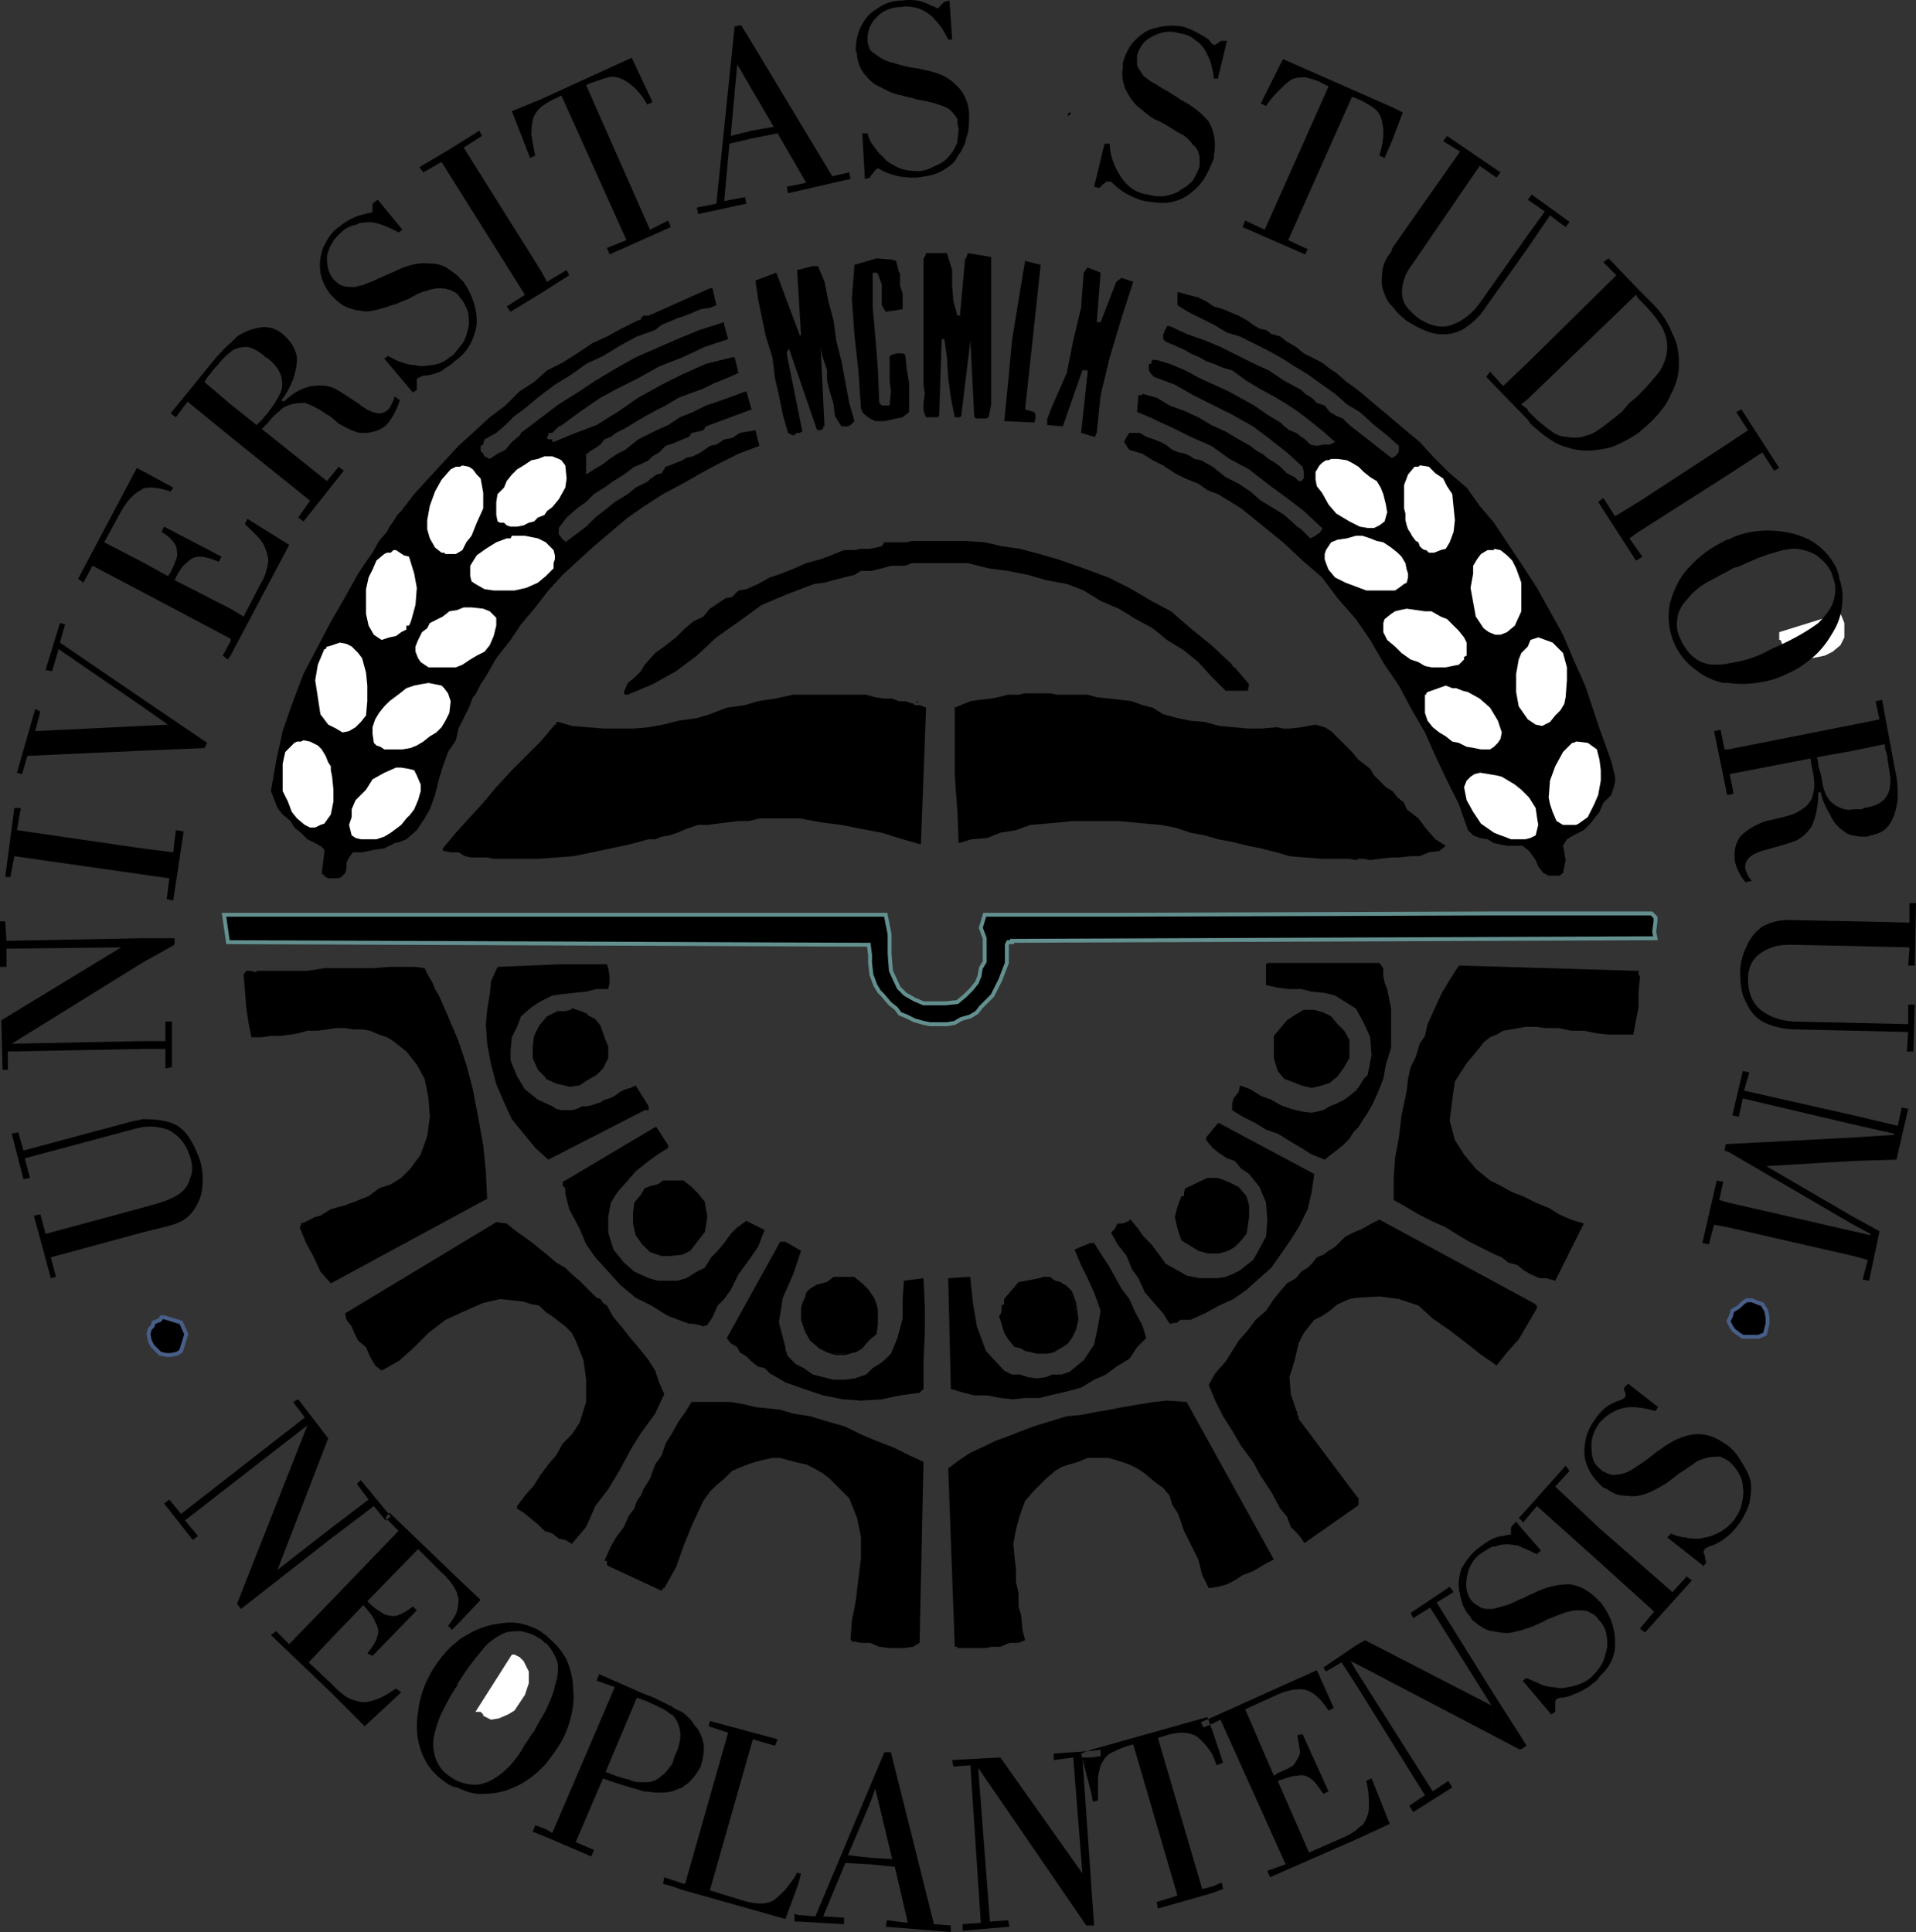 <?xml version="1.0" encoding="utf-8"?>
<!-- Generator: Adobe Illustrator 12.0.0, SVG Export Plug-In . SVG Version: 6.00 Build 51448)  -->
<!DOCTYPE svg PUBLIC "-//W3C//DTD SVG 1.1//EN" "http://www.w3.org/Graphics/SVG/1.1/DTD/svg11.dtd">
<svg  version="1.1" id="Layer_1" xmlns="http://www.w3.org/2000/svg" xmlns:xlink="http://www.w3.org/1999/xlink" width="105.912" height="106.801"
	 viewBox="0 0 105.912 106.801" overflow="visible" enable-background="new 0 0 105.912 106.801" xml:space="preserve">
<rect x="0" y="0" width="105.912" height="106.801" fill="#333333" stroke="none"/>
<g>
	<g>
		<g>
			<polygon fill-rule="evenodd" clip-rule="evenodd" points="59.111,6.218 59.111,6.218 59.184,6.218 59.184,6.218 59.184,6.218 
				59.184,6.29 59.111,6.362 59.111,6.362 59.04,6.434 59.04,6.362 59.04,6.29 59.04,6.29 59.111,6.218 59.111,6.218 59.111,6.218 
				59.111,6.218 59.111,6.218 			"/>
			<polygon fill-rule="evenodd" clip-rule="evenodd" points="51.408,13.994 52.344,13.994 52.632,14.93 52.632,15.794 
				52.704,16.658 52.92,17.45 52.992,17.45 52.992,17.45 52.992,17.45 53.064,17.45 53.352,14.282 53.424,14.282 53.424,14.21 
				53.424,14.21 53.496,13.994 54.792,14.21 54.792,15.578 54.792,17.09 54.792,18.53 54.792,19.97 54.792,20.69 54.792,21.554 
				54.792,22.346 54.648,23.066 54.504,23.138 54.216,23.138 54,23.138 53.855,23.066 53.641,18.818 53.136,22.994 53.064,23.066 
				52.992,23.066 52.92,23.066 52.776,23.066 52.56,21.986 52.416,20.906 52.344,19.754 52.2,18.746 52.2,18.746 52.2,18.746 
				52.056,18.746 52.056,18.746 51.912,22.994 51.84,23.066 51.552,23.066 51.408,23.066 51.192,23.066 51.048,22.706 
				51.048,22.274 51.12,21.77 51.048,21.266 51.048,21.122 51.048,20.906 51.048,20.834 51.048,20.618 51.048,19.898 51.048,19.106 
				51.048,18.458 51.048,17.666 51.048,17.45 51.048,17.09 51.048,16.946 51.048,16.658 51.048,16.082 51.048,15.506 51.048,14.786 
				51.048,14.282 51.12,14.21 51.192,13.994 51.264,13.994 51.408,13.994 			"/>
			<polygon fill-rule="evenodd" clip-rule="evenodd" points="48.456,14.282 49.32,14.354 49.536,14.426 49.608,14.714 49.68,15.002 
				49.752,15.146 49.752,15.794 49.896,16.226 49.896,16.658 49.896,17.09 48.96,17.234 48.744,16.874 48.744,16.298 48.744,15.722 
				48.528,15.146 48.528,15.146 48.456,15.074 48.456,15.074 48.384,15.074 48.384,15.074 48.384,15.074 48.24,15.074 48.24,15.146 
				48.24,16.946 48.384,18.602 48.528,20.402 48.6,22.202 48.6,22.274 48.744,22.418 48.816,22.418 48.888,22.418 48.96,22.418 
				49.176,22.418 49.176,22.418 49.176,22.418 49.248,21.626 49.176,21.05 49.176,20.33 49.176,19.682 49.32,19.61 49.536,19.538 
				49.896,19.538 50.04,19.61 50.112,20.33 50.256,21.194 50.256,21.914 50.256,22.778 49.896,23.066 49.536,23.138 48.888,23.282 
				48.384,23.282 48.096,23.138 47.88,22.994 47.664,22.778 47.592,22.562 47.448,20.474 47.232,18.53 47.088,16.514 47.232,14.642 
				48.456,14.282 			"/>
			<polygon fill-rule="evenodd" clip-rule="evenodd" points="56.664,14.426 57.527,14.642 56.664,22.634 57.168,22.778 
				57.24,22.922 57.24,23.066 57.24,23.138 57.168,23.354 55.512,23.282 55.729,21.122 55.943,18.818 56.304,16.586 56.664,14.426 
				56.664,14.426 56.664,14.426 56.664,14.426 56.664,14.426 			"/>
			<polygon fill-rule="evenodd" clip-rule="evenodd" points="44.928,14.714 45.216,14.714 45.576,15.578 45.792,16.658 
				46.08,17.738 46.224,18.818 46.512,19.97 46.728,21.122 46.944,22.274 47.232,23.282 47.016,23.498 46.872,23.57 46.656,23.57 
				46.512,23.57 46.152,22.994 46.08,22.346 45.864,21.626 45.72,21.05 45.72,20.474 45.576,20.042 45.432,19.61 45.36,19.178 
				45.576,23.57 45.576,23.57 45.504,23.57 45.504,23.714 45.432,23.714 45.36,23.786 45.36,23.786 45.216,23.786 45.144,23.714 
				43.632,19.322 43.56,19.322 43.56,19.322 43.56,19.322 43.488,19.538 44.352,23.858 44.208,23.93 44.064,23.93 43.848,24.074 
				43.56,23.93 43.272,22.922 43.056,21.842 42.84,20.906 42.696,19.754 42.336,18.602 42.12,17.594 41.904,16.514 41.76,15.506 
				42.912,15.074 44.208,18.53 44.208,18.53 44.28,18.53 44.28,18.53 44.28,18.53 44.064,14.93 44.928,14.714 			"/>
			<polygon fill-rule="evenodd" clip-rule="evenodd" points="60.12,14.786 60.84,15.074 60.624,17.81 60.695,17.81 60.695,17.81 
				60.84,17.81 60.84,17.81 61.704,15.578 61.992,15.362 62.641,15.578 61.992,17.594 61.344,19.754 60.84,21.842 60.624,23.93 
				60.552,24.074 60.552,24.146 60.48,24.146 60.48,24.146 59.76,23.93 60.12,20.618 60.12,20.618 60.12,20.474 60.12,20.474 
				59.977,20.474 59.977,20.474 59.904,20.474 59.904,20.474 59.832,20.474 58.752,23.57 57.888,23.498 57.888,23.138 57.96,22.994 
				58.031,22.778 58.176,22.418 58.968,20.618 59.328,18.818 59.76,17.018 59.904,15.074 60.12,14.786 60.12,14.786 60.12,14.786 
				60.12,14.786 60.12,14.786 			"/>
			<polygon fill-rule="evenodd" clip-rule="evenodd" points="39.24,15.938 39.24,15.938 39.24,15.938 39.312,15.938 39.384,15.938 
				39.6,16.874 39.24,17.018 38.736,17.09 38.232,17.306 37.872,17.45 37.44,17.594 36.936,17.81 36.576,17.954 36.216,18.242 
				35.208,18.602 34.272,19.106 33.336,19.682 32.4,20.114 31.608,20.69 30.672,21.266 29.808,21.914 28.944,22.634 28.44,22.994 
				27.936,23.498 27.432,23.93 26.784,24.29 26.712,24.506 26.712,24.578 26.568,24.65 26.568,24.938 26.712,25.082 26.784,25.226 
				26.928,25.298 27.072,25.37 27.504,25.082 27.936,24.866 28.296,24.434 28.728,24.074 28.728,24.074 28.8,23.93 28.8,23.93 
				28.8,23.93 30.888,22.346 32.04,21.626 32.904,21.05 33.984,20.402 35.136,19.754 36.288,19.25 37.44,18.746 38.664,18.242 
				40.032,17.81 40.032,17.81 40.032,17.81 40.032,17.81 40.032,17.954 40.248,18.746 38.952,19.178 37.728,19.754 36.432,20.258 
				35.28,20.906 34.128,21.482 33.192,21.986 32.04,22.778 30.96,23.57 30.888,23.57 30.744,23.714 30.6,23.858 30.528,23.93 
				30.312,23.93 30.312,24.074 30.24,24.146 30.24,24.218 30.312,24.29 30.528,24.29 30.528,24.434 30.6,24.434 31.824,23.93 
				32.976,23.498 34.128,22.778 35.28,21.986 36.576,21.266 37.728,20.69 39.024,20.114 40.464,19.754 40.464,19.754 40.536,19.754 
				40.536,19.754 40.608,19.754 40.824,20.618 40.176,20.906 39.456,21.194 38.88,21.482 38.088,21.77 37.512,21.986 36.792,22.418 
				36.216,22.706 35.568,23.066 35.208,23.282 34.848,23.498 34.488,23.714 34.056,23.93 33.768,24.146 33.408,24.29 33.192,24.578 
				32.76,24.866 32.616,24.938 32.472,25.082 32.4,25.082 32.4,25.226 32.4,26.162 32.4,26.234 32.4,26.234 32.4,26.234 
				32.4,26.234 32.832,25.946 33.336,25.658 33.696,25.37 34.128,25.082 34.56,24.866 34.92,24.578 35.28,24.29 35.568,24.146 
				36.288,23.786 36.936,23.498 37.584,23.066 38.304,22.778 39.024,22.418 39.672,22.202 40.464,21.914 41.256,21.626 
				41.544,22.634 39.024,23.57 38.88,23.786 38.592,23.858 38.232,23.93 38.088,24.146 37.728,24.29 37.224,24.506 36.792,24.65 
				36.432,25.01 36.072,25.226 35.856,25.442 35.424,25.658 35.064,25.802 34.488,26.234 33.912,26.594 33.408,26.954 
				32.832,27.314 32.4,27.746 31.896,28.106 31.32,28.61 30.888,29.186 30.888,29.402 30.888,29.546 30.96,29.618 31.104,29.834 
				31.248,29.906 31.248,29.906 31.248,29.978 31.248,29.978 31.824,29.546 32.4,29.114 32.904,28.61 33.552,28.106 33.984,27.746 
				34.704,27.314 35.136,26.954 35.856,26.594 35.856,26.522 35.928,26.522 35.928,26.45 36,26.45 36.288,26.234 36.576,26.162 
				36.792,25.802 37.008,25.73 37.368,25.586 37.728,25.442 37.944,25.298 38.304,25.226 38.736,25.01 39.24,24.65 39.6,24.578 
				40.032,24.29 40.464,24.218 40.896,23.93 41.328,23.858 41.76,23.786 41.976,24.65 40.824,25.082 39.816,25.586 38.736,26.162 
				37.728,26.738 36.648,27.314 35.64,27.962 34.704,28.61 33.768,29.402 32.832,30.194 32.04,30.914 31.104,31.778 30.312,32.642 
				29.592,33.578 28.8,34.514 28.224,35.378 27.432,36.386 27.144,36.89 26.856,37.394 26.568,37.826 26.28,38.402 26.28,38.402 
				26.28,38.402 26.28,38.402 26.136,38.546 25.92,39.122 25.632,39.698 25.344,40.274 25.2,40.922 24.768,41.57 24.48,42.362 
				24.264,43.082 24.048,43.946 23.76,44.738 23.472,45.242 23.04,45.89 22.464,46.394 22.104,46.538 21.816,46.61 21.528,46.754 
				21.24,46.898 20.736,46.97 20.376,47.042 20.016,47.114 19.512,47.114 19.296,47.402 19.152,47.69 19.152,48.05 19.08,48.266 
				18.864,48.482 18.72,48.554 18.36,48.554 18.144,48.554 18,48.482 17.928,48.41 17.928,48.41 17.784,48.266 17.928,47.114 
				17.928,46.97 17.712,46.754 17.64,46.754 17.568,46.682 16.992,46.394 16.632,46.034 16.272,45.746 16.056,45.386 15.624,45.026 
				15.336,44.666 15.12,44.09 14.976,43.73 15.264,42.074 15.624,40.418 16.2,38.762 16.776,37.25 17.568,35.738 18.288,34.37 
				19.08,33.002 19.8,31.706 20.232,31.058 20.592,30.554 20.952,29.906 21.384,29.402 21.528,29.114 21.744,28.826 21.96,28.466 
				22.176,28.25 22.896,27.314 23.616,26.522 24.48,25.586 25.344,24.65 26.136,23.93 27.072,23.066 27.936,22.418 28.728,21.626 
				29.52,21.122 30.24,20.474 31.104,20.042 31.896,19.538 32.76,18.962 33.552,18.602 34.344,18.17 35.208,17.738 35.424,17.666 
				35.424,17.594 35.568,17.45 35.856,17.45 39.24,15.938 			"/>
			<polygon fill-rule="evenodd" clip-rule="evenodd" points="65.16,16.154 65.664,16.298 66.24,16.442 66.672,16.658 67.104,16.946 
				67.607,17.09 68.111,17.306 68.472,17.45 68.977,17.738 69.264,17.954 69.624,18.17 69.984,18.242 70.271,18.458 70.775,18.602 
				71.136,18.89 71.641,19.178 72.072,19.538 72.504,19.754 73.08,20.042 73.439,20.33 73.872,20.618 74.447,21.122 74.952,21.482 
				75.313,21.77 75.816,22.202 76.68,22.922 77.615,23.714 78.48,24.434 79.271,25.298 80.136,26.162 81.072,26.954 81.792,27.962 
				82.584,28.898 83.304,29.978 84.168,31.274 84.96,32.498 85.68,33.794 86.4,35.09 86.977,36.458 87.624,37.898 88.128,39.41 
				88.416,40.274 88.704,41.066 89.064,42.074 89.279,42.938 89.279,43.226 89.208,43.514 89.136,43.73 89.064,43.946 
				88.632,44.378 88.416,44.882 88.128,45.242 87.912,45.53 87.552,45.89 86.977,46.178 86.615,46.394 86.4,46.754 86.472,47.114 
				86.544,47.546 86.472,47.906 86.4,48.266 86.184,48.41 85.824,48.41 85.607,48.41 85.32,48.266 85.031,47.906 84.888,47.546 
				84.527,47.042 84.168,46.754 83.736,46.754 83.304,46.754 82.943,46.682 82.584,46.61 82.225,46.394 81.792,46.322 
				81.432,46.178 81.145,45.89 80.641,44.45 79.992,43.154 79.344,41.786 78.768,40.49 77.977,39.122 77.328,37.898 76.536,36.746 
				75.744,35.378 74.952,34.226 73.943,33.074 73.08,31.922 72,30.986 70.92,29.978 69.768,29.042 68.615,28.106 67.32,27.314 
				66.744,27.098 66.24,26.738 65.52,26.45 64.943,26.162 64.296,25.73 63.72,25.442 63.145,25.082 62.424,24.866 62.279,24.65 
				62.136,24.434 62.279,24.146 62.424,23.93 62.783,23.93 63,23.93 63.359,24.146 63.792,24.29 64.152,24.434 64.439,24.578 
				64.8,24.866 65.16,25.01 65.52,25.082 65.809,25.226 66.023,25.37 66.384,25.442 67.031,25.802 67.752,26.378 68.472,26.738 
				69.12,27.17 69.695,27.674 70.416,28.106 70.992,28.466 71.712,29.114 71.928,29.258 72.072,29.402 72.288,29.618 72.432,29.762 
				72.72,29.618 72.792,29.546 72.936,29.474 73.08,29.258 73.08,29.186 72.072,28.25 71.136,27.53 70.056,26.738 69.048,25.946 
				67.968,25.37 66.96,24.65 65.809,24.146 64.656,23.57 64.152,23.354 63.72,23.138 63.216,22.922 62.855,22.778 62.928,21.842 
				63,21.842 63,21.842 63.145,21.842 63.145,21.77 63.936,21.986 64.656,22.418 65.447,22.706 66.24,23.066 66.96,23.498 
				67.752,23.858 68.472,24.29 69.12,24.65 69.48,24.938 69.768,25.082 70.128,25.37 70.488,25.586 70.775,25.802 71.136,26.162 
				71.568,26.378 71.783,26.594 71.928,26.594 71.928,26.594 71.928,26.594 71.928,26.594 72.072,26.45 72.072,26.234 72.072,26.09 
				72,25.802 71.136,25.01 70.128,24.218 69.264,23.57 68.111,22.922 67.104,22.418 65.952,21.842 64.943,21.266 63.792,20.834 
				63.648,20.69 63.504,20.474 63.504,20.402 63.504,20.114 63.648,20.114 63.648,20.042 63.648,19.97 63.72,19.898 63.72,19.898 
				63.792,19.898 63.792,19.898 63.936,19.898 64.656,20.114 65.52,20.474 66.313,20.906 67.104,21.266 67.896,21.626 
				68.544,21.986 69.336,22.418 70.056,22.922 70.416,23.138 70.775,23.354 70.992,23.57 71.279,23.786 71.641,23.93 71.928,24.146 
				72.145,24.29 72.432,24.578 72.792,24.65 73.152,24.578 73.512,24.578 73.8,24.434 73.152,23.858 72.432,23.282 71.783,22.778 
				71.136,22.346 70.416,21.914 69.624,21.482 68.904,21.05 68.111,20.474 67.607,20.33 67.104,20.114 66.672,19.97 66.313,19.754 
				65.809,19.538 65.447,19.322 64.943,19.106 64.439,18.89 64.368,18.818 64.296,18.746 64.296,18.602 64.296,18.458 
				64.368,18.386 64.368,18.242 64.439,18.242 64.439,18.17 64.512,18.026 64.512,18.026 64.512,18.026 64.656,18.026 
				65.592,18.458 66.6,18.818 67.464,19.178 68.472,19.682 69.336,20.114 70.128,20.474 70.992,21.05 71.928,21.554 72.145,21.77 
				72.504,21.986 72.792,22.274 73.225,22.418 73.512,22.778 73.872,22.994 74.232,23.138 74.592,23.498 76.896,25.298 
				76.968,25.298 77.111,25.226 77.256,25.082 77.328,24.938 77.328,24.866 77.328,24.866 77.328,24.866 77.328,24.65 76.68,24.074 
				75.96,23.498 75.168,22.778 74.447,22.346 73.8,21.77 73.08,21.266 72.288,20.69 71.568,20.258 70.775,19.754 69.984,19.322 
				69.264,18.962 68.544,18.602 67.824,18.386 67.104,17.954 66.384,17.594 65.664,17.234 65.088,16.874 65.088,16.154 
				65.088,16.154 65.088,16.154 65.088,16.154 65.16,16.154 			"/>
			<polygon fill-rule="evenodd" clip-rule="evenodd" fill="#FFFFFF" points="30.096,25.226 30.528,25.226 30.888,25.37 
				31.032,25.442 31.248,25.73 31.32,26.45 31.248,26.954 30.888,27.602 30.528,28.034 30.24,28.25 30.096,28.466 29.736,28.61 
				29.52,28.826 29.232,28.898 28.944,29.042 28.584,29.114 28.224,29.114 28.008,29.042 27.864,28.898 27.648,28.898 
				27.504,28.826 27.432,28.466 27.432,28.106 27.432,27.746 27.504,27.314 27.864,26.954 28.008,26.594 28.296,26.234 
				28.584,25.946 28.944,25.73 29.376,25.442 29.736,25.37 30.096,25.226 			"/>
			<polygon fill-rule="evenodd" clip-rule="evenodd" fill="#FFFFFF" points="73.584,25.37 73.943,25.37 74.447,25.442 
				74.736,25.586 75.096,25.802 75.384,26.09 75.744,26.378 76.104,26.594 76.32,26.954 76.464,27.314 76.607,27.89 76.68,28.322 
				76.536,28.826 76.248,29.042 75.96,29.186 75.6,29.186 75.168,29.114 74.592,28.826 73.872,28.394 73.439,27.89 73.08,27.242 
				72.792,26.882 72.72,26.522 72.72,26.09 72.936,25.73 73.08,25.586 73.296,25.442 73.439,25.442 73.584,25.37 			"/>
			<polygon fill-rule="evenodd" clip-rule="evenodd" fill="#FFFFFF" points="25.56,25.73 25.92,25.802 26.136,25.946 26.352,26.234 
				26.568,26.45 26.712,27.242 26.712,28.106 26.352,28.898 26.064,29.618 25.776,29.978 25.56,30.41 25.2,30.626 24.624,30.626 
				24.552,30.554 24.48,30.554 24.408,30.554 24.408,30.554 24.048,30.266 23.76,29.762 23.616,29.258 23.616,28.754 23.76,27.962 
				24.048,27.17 24.408,26.522 24.912,25.946 25.2,25.802 25.272,25.802 25.416,25.802 25.56,25.73 			"/>
			<polygon fill-rule="evenodd" clip-rule="evenodd" fill="#FFFFFF" points="78.552,25.73 78.984,25.802 79.344,26.162 
				79.775,26.45 79.992,26.882 80.279,27.314 80.352,28.034 80.424,28.754 80.352,29.402 80.136,29.978 79.92,30.338 79.632,30.41 
				79.271,30.554 78.984,30.554 78.84,30.41 78.768,30.41 78.624,30.338 78.552,30.266 78.48,30.194 78.408,29.978 78.408,29.978 
				78.264,29.906 78.048,29.618 77.977,29.474 77.832,29.258 77.76,29.042 77.688,28.754 77.688,28.394 77.615,28.106 
				77.615,27.962 77.615,27.314 77.615,26.81 77.832,26.234 78.191,25.802 78.264,25.802 78.408,25.802 78.48,25.73 78.552,25.73 
							"/>
			<polygon fill-rule="evenodd" clip-rule="evenodd" fill="#FFFFFF" points="28.584,29.618 29.016,29.618 29.736,29.762 
				30.168,29.978 30.6,30.41 30.672,30.698 30.672,30.914 30.6,31.13 30.6,31.418 30.168,31.85 29.736,32.21 29.088,32.498 
				28.44,32.642 27.936,32.642 27.288,32.642 26.784,32.57 26.28,32.282 26.064,32.138 25.992,31.85 25.992,31.562 25.992,31.274 
				26.352,30.698 26.856,30.338 27.432,29.978 28.008,29.762 28.224,29.762 28.296,29.618 28.368,29.618 28.584,29.618 			"/>
			<polygon fill-rule="evenodd" clip-rule="evenodd" fill="#FFFFFF" points="74.952,29.618 75.313,29.618 75.744,29.762 
				76.104,29.906 76.464,29.978 76.896,30.266 77.256,30.554 77.472,30.77 77.688,31.13 77.76,31.49 77.832,31.706 77.832,31.922 
				77.76,32.21 77.615,32.282 77.328,32.498 77.111,32.642 76.896,32.642 76.464,32.642 76.104,32.642 75.816,32.642 75.527,32.642 
				74.952,32.426 74.376,32.21 73.8,31.922 73.439,31.49 73.296,31.13 73.225,30.914 73.225,30.626 73.296,30.41 73.584,29.978 
				73.943,29.834 74.447,29.762 74.952,29.618 			"/>
			<polygon fill-rule="evenodd" clip-rule="evenodd" points="50.4,29.906 51.408,29.906 52.416,29.906 53.352,29.906 54.432,29.978 
				55.368,30.194 56.376,30.338 57.456,30.626 58.464,30.914 59.904,31.418 61.271,31.922 62.424,32.498 63.648,33.218 
				64.729,33.794 65.809,34.73 66.96,35.666 67.968,36.602 68.111,36.746 68.111,36.746 68.111,36.746 68.111,36.746 68.111,36.818 
				68.184,36.818 68.184,36.89 68.256,36.89 69.048,37.826 68.977,38.186 67.752,38.186 66.96,37.394 66.24,36.602 65.447,35.954 
				64.512,35.378 63.72,34.73 62.783,34.226 61.848,33.65 60.84,33.218 59.904,32.642 58.968,32.282 57.816,32.066 56.809,31.778 
				55.729,31.562 54.648,31.418 53.496,31.13 52.416,31.13 52.2,31.13 51.84,31.13 51.408,31.13 51.048,31.13 50.76,31.13 
				50.4,31.13 50.04,31.274 49.752,31.274 49.608,31.274 49.536,31.274 49.392,31.274 49.248,31.274 48.744,31.418 48.168,31.562 
				47.592,31.562 47.232,31.778 46.656,31.922 46.08,32.066 45.576,32.21 45,32.282 43.488,32.858 42.12,33.434 40.824,34.37 
				39.6,35.234 38.52,36.242 37.368,37.106 36.072,37.826 34.704,38.402 34.704,38.402 34.56,38.402 34.56,38.402 34.56,38.402 
				34.488,38.33 34.488,38.33 34.488,38.33 34.488,38.258 34.704,37.754 35.064,37.466 35.424,37.106 35.64,36.746 36.216,36.098 
				36.72,35.738 37.368,35.234 37.872,34.73 38.304,34.37 38.88,34.082 39.24,33.65 39.672,33.362 40.104,33.074 40.464,33.002 
				40.824,32.642 41.256,32.57 41.904,32.282 42.552,31.922 43.2,31.706 43.92,31.418 44.568,31.13 45.36,30.914 45.936,30.698 
				46.656,30.41 47.232,30.41 47.592,30.338 48.096,30.338 48.456,30.266 48.744,30.194 48.888,29.978 49.176,29.978 49.392,29.978 
				49.608,29.978 49.896,29.978 50.112,29.978 50.4,29.906 			"/>
			<polygon fill-rule="evenodd" clip-rule="evenodd" fill="#FFFFFF" points="82.584,30.338 82.943,30.41 83.304,30.698 
				83.592,30.986 83.809,31.418 84.096,32.21 84.096,33.074 84.096,33.794 83.736,34.586 83.304,34.946 82.943,35.09 82.656,35.09 
				82.296,34.946 82.008,34.73 81.576,34.082 81.432,33.29 81.288,32.498 81.432,31.706 81.432,31.274 81.648,30.914 81.863,30.626 
				82.225,30.41 82.296,30.41 82.439,30.41 82.584,30.41 82.584,30.338 			"/>
			<polygon fill-rule="evenodd" clip-rule="evenodd" fill="#FFFFFF" points="21.744,30.41 21.888,30.41 22.104,30.554 22.32,30.698 
				22.608,30.77 22.896,31.706 23.04,32.498 22.968,33.434 22.752,34.226 22.68,34.442 22.608,34.586 22.464,34.586 22.464,34.802 
				22.176,34.946 21.888,35.162 21.528,35.234 21.096,35.378 20.664,35.09 20.376,34.586 20.232,33.938 20.232,33.29 20.232,32.57 
				20.376,31.922 20.592,31.49 20.808,30.986 21.24,30.626 21.384,30.554 21.528,30.554 21.6,30.554 21.744,30.41 			"/>
			<polygon fill-rule="evenodd" clip-rule="evenodd" fill="#FFFFFF" points="25.632,33.578 26.064,33.578 26.712,33.65 
				27.072,33.794 27.432,34.154 27.432,34.586 27.288,35.162 27.072,35.666 26.784,36.026 26.352,36.242 25.992,36.458 
				25.56,36.746 25.2,36.89 24.624,36.89 24.12,36.89 23.688,36.89 23.256,36.602 23.112,36.386 22.968,36.026 22.968,35.738 
				23.112,35.378 23.328,34.946 23.616,34.73 23.76,34.442 24.192,34.226 24.48,34.082 24.84,33.794 25.272,33.722 25.632,33.578 
							"/>
			<polygon fill-rule="evenodd" clip-rule="evenodd" fill="#FFFFFF" points="77.76,33.65 78.264,33.722 78.768,33.794 
				79.128,33.794 79.632,34.082 79.992,34.226 80.352,34.586 80.641,34.874 80.928,35.234 81.072,35.522 81.072,35.738 
				81.072,36.026 81.072,36.242 80.928,36.314 80.928,36.386 80.928,36.386 80.928,36.458 80.641,36.746 80.279,36.818 79.92,36.89 
				79.561,36.89 79.128,36.89 78.768,36.818 78.408,36.602 77.977,36.458 77.472,36.098 77.111,35.738 76.68,35.378 76.464,34.946 
				76.464,34.73 76.464,34.586 76.464,34.442 76.536,34.226 76.896,33.938 77.111,33.794 77.4,33.722 77.76,33.65 			"/>
			<polygon fill-rule="evenodd" clip-rule="evenodd" fill="#FFFFFF" points="101.592,33.938 101.664,33.938 101.736,33.938 
				101.736,33.938 101.809,34.082 101.952,34.442 101.952,34.802 101.952,35.234 101.736,35.666 101.304,36.026 100.872,36.242 
				100.152,36.386 99.576,36.386 99.145,36.242 98.928,36.026 98.568,35.738 98.424,35.378 98.352,35.378 98.352,35.162 
				98.352,35.09 98.352,34.946 101.592,33.938 			"/>
			<polygon fill-rule="evenodd" clip-rule="evenodd" fill="#FFFFFF" points="85.031,35.234 85.824,35.522 86.4,36.098 86.615,36.89 
				86.615,37.61 86.544,38.546 86.472,38.906 86.256,39.266 85.968,39.554 85.68,39.914 85.248,40.13 84.888,40.058 84.456,39.77 
				83.952,39.05 83.809,38.258 83.809,37.25 83.952,36.458 84.096,36.098 84.456,35.738 84.6,35.378 85.031,35.234 			"/>
			<polygon fill-rule="evenodd" clip-rule="evenodd" fill="#FFFFFF" points="18.792,35.522 19.152,35.594 19.44,35.738 19.8,36.098 
				20.016,36.386 20.232,37.178 20.304,37.898 20.304,38.762 20.232,39.554 19.944,39.914 19.656,40.202 19.296,40.418 
				18.936,40.49 18.576,40.274 18.144,40.058 17.928,39.77 17.712,39.482 17.568,38.546 17.424,37.61 17.568,36.746 17.928,35.882 
				18,35.882 18.072,35.738 18.072,35.738 18.144,35.738 18.792,35.522 18.792,35.522 18.792,35.522 18.792,35.522 18.792,35.522 
							"/>
			<polygon fill-rule="evenodd" clip-rule="evenodd" fill="#FFFFFF" points="23.688,37.754 24.048,37.826 24.408,37.898 
				24.552,38.042 24.768,38.33 24.912,38.762 24.84,39.41 24.624,39.842 24.408,40.202 24.12,40.49 23.76,40.706 23.4,40.994 
				23.04,41.21 22.68,41.354 22.248,41.426 21.888,41.426 21.456,41.426 21.24,41.426 21.024,41.282 20.808,41.21 20.664,41.066 
				20.592,40.562 20.592,40.202 20.736,39.77 20.952,39.41 21.24,39.05 21.528,38.762 21.816,38.546 22.104,38.33 22.464,38.042 
				22.896,37.898 23.256,37.826 23.688,37.754 			"/>
			<polygon fill-rule="evenodd" clip-rule="evenodd" fill="#FFFFFF" points="79.92,37.898 80.279,38.042 80.496,38.042 
				80.855,38.186 81.145,38.258 81.792,38.618 82.368,39.122 82.8,39.842 83.016,40.49 82.943,40.85 82.8,41.066 82.584,41.282 
				82.368,41.426 81.863,41.426 81.504,41.354 81.072,41.282 80.641,41.066 80.279,40.994 79.92,40.706 79.561,40.49 79.199,40.202 
				78.912,39.842 78.768,39.41 78.768,38.906 78.768,38.402 78.84,38.402 78.84,38.33 78.84,38.33 78.912,38.258 79.92,37.898 			
				"/>
			<polygon fill-rule="evenodd" clip-rule="evenodd" points="56.664,38.33 57.096,38.33 57.456,38.33 57.816,38.33 58.031,38.33 
				58.464,38.402 58.752,38.402 59.111,38.402 59.4,38.402 60.12,38.402 60.624,38.546 61.344,38.618 61.992,38.69 62.568,38.762 
				63.145,38.978 63.72,39.122 64.296,39.482 65.088,39.698 65.809,39.842 66.6,39.914 67.393,40.13 68.184,40.202 68.977,40.274 
				69.768,40.274 70.561,40.202 70.92,40.274 71.352,40.274 71.928,40.202 72.288,40.13 72.72,40.058 73.225,40.202 73.584,40.418 
				74.016,40.85 74.376,41.21 74.736,41.57 75.096,42.002 75.384,42.218 75.744,42.506 75.96,42.866 76.248,43.154 76.607,43.514 
				76.968,43.73 77.256,44.09 77.615,44.378 77.76,44.738 78.408,45.242 78.84,45.818 79.344,46.394 79.92,46.754 79.561,47.042 
				78.984,47.114 78.48,47.33 77.977,47.33 77.328,47.402 76.896,47.402 76.248,47.474 75.744,47.546 75.384,47.474 75.096,47.474 
				74.952,47.546 74.592,47.474 73.8,47.474 73.08,47.474 72.145,47.402 71.279,47.33 70.561,47.114 69.695,46.898 68.977,46.754 
				68.111,46.538 67.32,46.394 66.6,46.178 65.809,46.034 64.943,45.746 64.152,45.602 63.359,45.53 62.568,45.458 61.775,45.386 
				61.488,45.386 61.271,45.386 60.84,45.386 60.552,45.386 60.264,45.386 59.977,45.386 59.76,45.386 59.328,45.386 58.607,45.458 
				57.816,45.53 56.952,45.602 56.16,45.89 55.296,46.034 54.576,46.322 53.712,46.394 52.992,46.61 52.92,44.81 52.776,42.866 
				52.776,40.994 52.776,39.122 53.279,38.906 53.641,38.762 54.145,38.69 54.792,38.618 55.152,38.546 55.729,38.402 
				56.304,38.402 56.664,38.33 			"/>
			<polygon fill-rule="evenodd" clip-rule="evenodd" points="44.64,38.402 45.216,38.402 45.72,38.402 46.224,38.402 46.872,38.402 
				47.304,38.402 47.88,38.402 48.384,38.546 48.888,38.618 49.32,38.618 49.68,38.762 50.04,38.762 50.472,38.906 50.544,38.906 
				50.544,38.978 50.544,38.978 50.544,38.978 50.688,38.978 50.688,38.762 50.76,38.762 50.688,38.906 50.688,38.978 
				50.688,38.906 50.688,38.906 50.688,38.978 50.832,38.978 51.192,39.122 50.904,46.682 49.896,46.394 48.744,46.034 
				47.592,45.818 46.512,45.602 45.36,45.458 44.208,45.242 43.128,45.242 41.976,45.242 41.4,45.386 40.824,45.386 40.248,45.458 
				39.672,45.53 39.096,45.602 38.592,45.602 37.944,45.818 37.44,46.034 37.008,46.178 36.576,46.25 36.216,46.394 35.856,46.394 
				34.776,46.682 33.768,46.898 32.76,47.114 31.68,47.33 30.744,47.402 29.736,47.474 28.656,47.474 27.648,47.474 27.288,47.474 
				26.928,47.402 26.424,47.402 26.064,47.402 25.704,47.33 25.344,47.114 24.912,47.114 24.552,47.042 24.48,47.042 24.48,46.97 
				24.48,46.97 24.48,46.898 25.2,46.034 25.92,45.242 26.712,44.378 27.432,43.514 28.296,42.578 29.088,41.786 29.88,40.994 
				30.672,40.058 30.744,40.058 30.744,39.914 30.888,39.914 30.888,39.914 31.608,40.13 32.472,40.202 33.336,40.274 
				34.128,40.274 35.064,40.274 35.856,40.202 36.648,40.058 37.512,39.842 38.52,39.698 39.24,39.482 40.176,39.122 41.184,38.978 
				41.904,38.762 42.84,38.618 43.848,38.402 44.64,38.402 			"/>
			<polygon fill-rule="evenodd" clip-rule="evenodd" fill="#FFFFFF" points="16.776,40.922 17.136,40.994 17.568,41.21 
				17.784,41.426 18,41.786 18.144,42.146 18.288,42.362 18.288,42.578 18.36,42.938 18.432,43.658 18.432,44.306 18.288,45.026 
				17.928,45.53 17.712,45.602 17.424,45.746 17.136,45.746 16.848,45.602 16.416,45.242 16.128,44.882 15.912,44.306 15.624,43.73 
				15.624,42.938 15.624,42.218 15.768,41.57 16.272,41.066 16.416,40.994 16.56,40.994 16.632,40.994 16.776,40.922 			"/>
			<polygon fill-rule="evenodd" clip-rule="evenodd" fill="#FFFFFF" points="87.191,40.994 87.768,41.066 88.271,41.426 
				88.416,42.002 88.488,42.578 88.488,43.154 88.344,43.946 88.128,44.45 87.768,45.17 87.264,45.53 87.12,45.602 86.832,45.602 
				86.615,45.602 86.4,45.602 86.04,45.386 85.824,44.882 85.68,44.45 85.607,44.09 85.68,43.154 85.968,42.362 86.4,41.57 
				86.904,41.066 86.977,41.066 87.12,40.994 87.12,40.994 87.191,40.994 			"/>
			<polygon fill-rule="evenodd" clip-rule="evenodd" fill="#FFFFFF" points="21.888,42.434 22.176,42.434 22.608,42.506 
				22.896,42.578 23.04,42.866 23.256,43.37 23.256,43.73 23.112,44.234 22.896,44.738 22.68,45.026 22.464,45.242 22.176,45.602 
				21.888,45.818 21.6,46.034 21.24,46.25 20.808,46.394 20.448,46.394 20.232,46.394 19.944,46.394 19.656,46.322 19.44,46.178 
				19.296,45.602 19.44,45.17 19.44,44.738 19.656,44.234 20.232,43.658 20.592,43.082 21.24,42.722 21.888,42.434 			"/>
			<polygon fill-rule="evenodd" clip-rule="evenodd" fill="#FFFFFF" points="81.863,42.722 82.296,42.794 82.729,42.866 
				83.016,42.938 83.376,43.154 83.736,43.37 84.096,43.658 84.313,43.874 84.527,44.09 84.888,44.666 84.96,45.17 85.031,45.602 
				84.888,46.178 84.6,46.322 84.313,46.394 84.096,46.394 83.809,46.394 83.52,46.394 83.16,46.25 82.943,46.178 82.584,46.034 
				81.863,45.53 81.432,44.882 81.072,44.234 80.928,43.514 81.072,43.154 81.288,42.938 81.504,42.794 81.792,42.722 
				81.792,42.722 81.863,42.722 81.863,42.722 81.863,42.722 			"/>
			<polygon fill-rule="evenodd" clip-rule="evenodd" points="70.271,53.234 76.248,53.234 76.464,53.522 76.464,53.954 
				76.536,54.314 76.68,54.674 76.896,55.754 76.896,56.834 76.896,57.915 76.607,58.85 76.464,59.642 76.176,60.362 75.888,61.01 
				75.6,61.514 75.313,61.946 75.096,62.306 74.809,62.594 74.592,62.954 74.232,63.314 73.872,63.602 73.584,63.818 73.225,64.106 
				72.504,63.818 71.928,63.458 71.208,63.026 70.632,62.667 69.984,62.45 69.408,62.09 68.688,61.73 68.111,61.37 68.111,61.37 
				68.111,61.37 68.111,61.37 68.111,61.297 68.111,61.01 68.184,60.721 68.472,60.362 68.544,60.002 69.12,60.217 69.695,60.579 
				70.271,60.793 70.775,61.083 71.352,61.297 71.928,61.442 72.504,61.514 73.152,61.37 73.512,61.154 73.872,61.01 74.304,60.793 
				74.592,60.579 74.952,60.29 75.168,60.002 75.384,59.642 75.6,59.426 75.816,58.346 75.744,57.338 75.384,56.545 74.952,55.754 
				74.376,55.394 73.8,55.034 73.225,54.89 72.504,54.818 71.928,54.674 71.208,54.674 70.632,54.602 69.984,54.458 69.984,53.377 
				69.984,53.306 70.056,53.234 70.128,53.234 70.271,53.234 			"/>
			<polygon fill-rule="evenodd" clip-rule="evenodd" points="30.96,53.306 33.552,53.306 33.624,53.522 33.696,53.954 
				33.696,54.314 33.624,54.674 32.976,54.674 32.4,54.818 31.68,54.89 31.032,54.961 30.528,55.034 29.808,55.394 29.376,55.682 
				28.8,56.186 28.584,56.762 28.296,57.338 28.224,58.058 28.224,58.633 28.584,59.499 29.016,60.217 29.736,60.793 30.528,61.154 
				30.744,61.297 31.032,61.37 31.32,61.37 31.608,61.37 31.896,61.297 32.184,61.154 32.472,61.154 32.76,61.083 33.192,60.938 
				33.408,60.793 33.696,60.721 33.984,60.579 34.272,60.362 34.56,60.217 34.848,60.146 35.136,60.002 35.856,61.154 
				35.856,61.154 35.856,61.297 35.856,61.37 35.64,61.37 30.312,64.106 29.592,63.458 28.944,62.667 28.296,61.874 27.864,60.938 
				27.432,59.93 27.144,58.85 26.928,57.698 26.856,56.618 26.928,55.826 27.072,54.961 27.144,54.242 27.504,53.45 30.96,53.306 
							"/>
			<polygon fill-rule="evenodd" clip-rule="evenodd" points="80.712,53.377 90.432,53.667 90.576,53.667 90.576,53.881 
				90.648,53.954 90.648,54.098 90.576,54.818 90.576,55.682 90.432,56.402 90.288,57.194 89.568,57.194 88.92,57.194 
				88.271,57.122 87.552,56.978 86.832,56.978 86.184,56.834 85.464,56.834 84.888,56.762 84.313,56.762 83.952,56.834 
				83.52,56.906 83.088,56.978 82.729,57.194 82.368,57.338 82.008,57.625 81.792,57.915 81.072,58.778 80.424,59.786 
				80.279,60.793 80.136,61.946 80.424,63.026 80.928,63.818 81.576,64.61 82.368,65.258 82.943,65.545 83.592,65.906 
				84.168,66.122 84.888,66.482 85.607,66.77 86.184,67.129 86.832,67.418 87.552,67.633 85.968,70.801 85.464,70.658 
				85.104,70.658 84.6,70.442 84.24,70.226 83.88,69.938 83.376,69.793 83.016,69.506 82.656,69.362 81.936,69.002 81.216,68.642 
				80.496,68.209 79.92,67.85 79.128,67.49 78.408,67.129 77.688,66.698 77.04,66.338 77.04,65.186 77.111,64.034 77.328,62.881 
				77.472,61.658 77.615,61.01 77.76,60.29 77.832,59.642 77.977,58.994 78.264,58.418 78.48,57.698 78.768,57.266 78.912,56.618 
				79.271,55.826 79.704,54.89 80.136,54.17 80.641,53.377 80.641,53.377 80.712,53.377 80.712,53.377 80.712,53.377 			"/>
			<polygon fill-rule="evenodd" clip-rule="evenodd" points="21.528,53.45 21.96,53.45 22.464,53.45 22.968,53.45 23.472,53.522 
				23.688,53.954 23.904,54.314 24.048,54.674 24.264,55.034 24.768,56.186 25.344,57.553 25.776,58.85 26.136,60.217 26.424,61.73 
				26.712,63.314 26.856,64.754 26.928,66.266 18.288,70.946 17.712,70.297 17.352,69.506 16.92,68.713 16.56,67.85 16.56,67.85 
				16.632,67.778 16.632,67.633 16.632,67.633 16.848,67.562 17.136,67.418 17.424,67.274 17.712,67.202 18.288,66.842 
				19.08,66.625 19.656,66.41 20.376,66.122 20.952,65.69 21.6,65.474 22.176,65.114 22.68,64.61 23.256,63.818 23.616,62.81 
				23.76,61.73 23.688,60.721 23.472,59.642 23.04,58.85 22.464,58.129 21.744,57.553 21.384,57.338 20.952,57.194 20.448,56.978 
				20.016,56.906 19.512,56.906 19.08,56.834 18.576,56.834 18.072,56.906 17.568,56.978 16.992,56.978 16.488,57.122 
				16.056,57.194 15.48,57.266 14.976,57.266 14.472,57.338 13.896,57.338 13.752,56.618 13.608,55.682 13.536,54.674 
				13.464,53.881 13.608,53.667 13.824,53.667 14.112,53.738 14.256,53.667 15.264,53.667 16.128,53.667 16.992,53.667 
				17.928,53.522 18.792,53.522 19.656,53.522 20.592,53.522 21.528,53.45 			"/>
			<polygon fill-rule="evenodd" clip-rule="evenodd" points="72.072,55.826 72.648,55.826 73.152,55.969 73.584,56.186 
				73.943,56.618 74.304,56.978 74.592,57.482 74.592,58.058 74.592,58.49 74.304,58.994 73.943,59.499 73.512,59.858 73.08,60.002 
				72.504,60.146 71.928,60.002 71.568,59.858 70.992,59.642 70.632,59.209 70.416,58.49 70.416,57.915 70.416,57.266 
				70.775,56.834 71.136,56.402 71.568,56.114 72.072,55.826 			"/>
			<polygon fill-rule="evenodd" clip-rule="evenodd" points="31.608,55.826 32.112,55.969 32.472,56.114 32.832,56.331 
				33.192,56.762 33.408,57.338 33.552,57.915 33.552,58.49 33.336,58.994 32.904,59.426 32.472,59.642 32.04,59.93 31.464,60.002 
				30.888,59.858 30.168,59.57 29.808,59.066 29.52,58.49 29.52,57.915 29.592,57.266 29.88,56.762 30.24,56.186 30.6,56.114 
				30.888,55.969 31.248,55.969 31.608,55.826 			"/>
			<path d="M31.608,55.754h0.072l0.432,0.144l0,0l0.36,0.144v0.072l0.432,0.217l0,0l0.288,0.359l0,0l0.216,0.648l0,0l0.216,0.504
				v0.072v0.575l0,0l-0.288,0.576l0,0l-0.36,0.36l0,0l-0.504,0.287l-0.432,0.289l0,0l-0.504,0.071V59.93l0.432-0.072l0.504-0.288
				l0,0l0.432-0.216l0.36-0.36l0.216-0.504v-0.575l-0.144-0.576l-0.216-0.576l-0.288-0.36l-0.36-0.216l-0.432-0.145l0,0
				l-0.432-0.144l-0.072,0.071v-0.144L31.608,55.754z M31.536,60.074h-0.072l0,0l-0.576-0.144h-0.072l-0.648-0.288V59.57
				l-0.432-0.433l0,0l-0.288-0.647l0,0v-0.575v-0.072l0.072-0.576l0,0l0.288-0.576l0,0l0.432-0.504l0,0l0.288-0.145l0.288-0.144
				h0.072h0.36l0.288-0.072v0.144l-0.288,0.072l0,0h-0.36L30.6,56.186l0,0l-0.288,0.072l-0.36,0.504l-0.288,0.504l-0.072,0.648
				v0.575l0.288,0.576l0.36,0.433l0.648,0.287l0.576,0.145h0.072V60.074z"/>
			<polygon fill-rule="evenodd" clip-rule="evenodd" points="67.393,62.09 72.648,64.898 72.504,65.906 72.288,66.842 71.783,67.85 
				71.279,68.642 70.775,69.362 70.271,70.083 69.624,70.658 68.904,71.306 68.184,71.81 67.393,72.17 66.6,72.602 65.809,72.961 
				65.447,72.961 65.232,72.961 65.088,73.106 64.656,73.178 64.296,72.602 63.792,72.026 63.288,71.45 62.928,70.658 
				62.568,70.154 62.279,69.434 61.775,68.786 61.416,68.137 61.632,67.922 61.775,67.633 62.064,67.633 62.424,67.49 
				62.424,67.418 62.424,67.418 62.496,67.418 62.496,67.418 62.855,67.85 63.216,68.354 63.648,68.786 64.08,69.362 64.439,69.866 
				65.088,70.226 65.592,70.514 66.313,70.658 66.744,70.658 67.32,70.658 67.752,70.586 68.111,70.442 68.544,70.226 
				68.904,69.938 69.264,69.65 69.48,69.29 69.984,68.354 70.056,67.49 69.984,66.482 69.624,65.618 69.336,65.258 69.048,64.898 
				68.615,64.61 68.256,64.178 67.824,64.034 67.393,63.747 67.031,63.458 66.672,63.026 66.672,63.026 66.672,63.026 
				66.672,62.954 66.672,62.881 67.32,62.09 67.32,62.09 67.393,62.09 67.393,62.09 67.393,62.09 			"/>
			<polygon fill-rule="evenodd" clip-rule="evenodd" points="36.288,62.306 36.936,63.314 36.936,63.314 36.936,63.385 
				36.936,63.385 36.936,63.458 36.36,63.818 35.856,64.178 35.136,64.754 34.704,65.258 34.128,65.906 33.768,66.482 
				33.624,67.274 33.624,68.137 33.912,69.074 34.488,69.793 35.064,70.297 35.856,70.658 36.36,70.801 36.936,70.801 37.44,70.801 
				37.944,70.658 38.52,70.297 38.952,70.083 39.312,69.506 39.672,69.146 40.032,68.713 40.392,68.209 40.752,67.85 41.256,67.49 
				42.264,67.994 41.904,68.93 41.4,69.65 40.824,70.442 40.392,71.306 40.032,71.81 39.672,72.17 39.384,72.818 39.096,73.25 
				38.88,73.322 38.664,73.25 38.304,73.178 38.088,73.178 37.512,72.961 36.936,72.747 36.576,72.53 36,72.17 35.136,71.738 
				34.272,71.018 33.624,70.297 32.904,69.506 32.4,68.786 32.04,67.922 31.464,66.842 31.248,65.978 31.248,65.69 31.104,65.545 
				31.104,65.331 31.248,65.258 36.216,62.306 36.216,62.306 36.288,62.306 36.288,62.306 36.288,62.306 			"/>
			<path fill-rule="evenodd" clip-rule="evenodd" d="M66.744,65.114h0.576l0.576,0.217l0.575,0.287l0.433,0.504l0.144,0.504v0.648
				l-0.071,0.504l-0.072,0.432c-0.145,0.145-0.217,0.289-0.36,0.433l-0.288,0.288l-0.359,0.216l-0.504,0.144h-0.648l-0.504-0.144
				l-0.576-0.36l-0.36-0.216l-0.216-0.647l-0.145-0.648l0.145-0.576l0.216-0.576h0.144v-0.144v-0.072l0.072-0.216L66.744,65.114
				L66.744,65.114z"/>
			<polygon fill-rule="evenodd" clip-rule="evenodd" points="37.368,65.331 37.8,65.331 38.16,65.618 38.592,66.049 38.88,66.41 
				38.952,66.842 39.024,67.274 38.952,67.778 38.88,68.137 38.088,69.074 37.728,69.29 37.008,69.362 36.576,69.362 36,69.146 
				35.496,68.786 35.208,68.209 35.064,67.633 35.064,67.129 35.136,66.482 35.424,66.122 35.64,65.69 36.072,65.545 36.36,65.474 
				36.648,65.331 36.936,65.331 37.368,65.331 			"/>
			<path d="M37.368,65.258H37.8l0.072,0.072l0.36,0.287l0,0l0.36,0.36l0,0l0.288,0.36l0.072,0.071l0.072,0.433l0,0l0.072,0.359
				v0.072l-0.072,0.504l0,0l-0.072,0.359l-0.072,0.072l-0.72,0.937l0,0l-0.432,0.216l0,0l-0.648,0.072h-0.072l0,0V69.29l0.72-0.072
				l0.36-0.215l0.72-0.865l0.072-0.359l0,0l0.072-0.504l-0.072-0.432l0,0l-0.072-0.433l-0.288-0.36l-0.36-0.359l-0.36-0.288h-0.432
				h-0.36v-0.144H37.368z M37.008,69.434h-0.432l0,0l-0.648-0.217l0,0l-0.432-0.432l0,0l-0.36-0.504l0,0l-0.144-0.648l0,0v-0.504
				v-0.071l0.072-0.576l0,0l0.36-0.433l0.216-0.359l0,0L36,65.545h0.072l0.288-0.071l0.288-0.216l0,0h0.36v0.144h-0.36l-0.288,0.144
				l0,0l-0.288,0.072l-0.36,0.145l-0.216,0.359l0,0l-0.288,0.36l-0.072,0.647v0.504l0.144,0.576l0.288,0.504L36,69.074l0.576,0.216
				h0.432l0,0V69.434z"/>
			<polygon fill-rule="evenodd" clip-rule="evenodd" points="76.248,67.418 84.888,72.098 84.888,72.17 84.888,72.17 84.96,72.17 
				84.96,72.314 84.456,73.178 83.952,74.042 83.304,74.762 82.729,75.482 81.792,74.834 81.072,74.258 80.136,73.538 79.199,72.89 
				78.408,72.17 77.328,71.81 76.248,71.667 75.023,71.738 74.592,71.81 73.943,72.098 73.512,72.458 73.08,72.747 72.648,72.961 
				72.359,73.322 72.072,73.682 71.783,74.258 71.568,75.194 71.279,76.129 71.352,77.066 71.641,77.93 71.712,78.074 
				71.712,78.217 71.783,78.29 71.783,78.434 75.023,82.754 75.096,82.826 75.096,82.969 75.096,83.186 75.023,83.258 
				72.145,85.274 72.072,85.274 72.072,85.274 72.072,85.274 72,85.129 71.712,84.77 71.352,84.41 71.136,83.834 70.775,83.402 
				70.271,82.465 69.695,81.602 69.264,80.81 68.615,79.946 68.111,79.083 67.607,78.29 67.176,77.426 66.816,76.562 67.176,75.915 
				67.752,75.266 68.111,74.69 68.472,74.114 68.977,73.538 69.408,72.961 69.984,72.458 70.416,71.81 70.775,71.377 71.136,70.946 
				71.641,70.658 71.928,70.297 72.288,70.083 72.504,69.866 72.792,69.506 73.152,69.362 73.439,69.146 73.8,68.93 74.016,68.713 
				74.376,68.354 74.809,68.137 75.313,67.922 75.816,67.633 76.248,67.418 			"/>
			<polygon fill-rule="evenodd" clip-rule="evenodd" points="27.432,67.562 28.008,67.633 28.44,67.994 28.944,68.354 
				29.448,68.713 29.88,69.074 30.24,69.362 30.744,69.793 31.248,70.083 31.608,70.442 32.04,70.801 32.472,71.234 32.832,71.594 
				32.976,71.738 33.192,71.81 33.336,72.026 33.552,72.17 33.912,72.818 34.344,73.322 34.848,73.969 35.28,74.474 35.856,75.194 
				36.216,75.77 36.432,76.418 36.72,77.066 36.216,78.146 35.424,79.226 34.848,80.163 34.272,81.242 33.624,82.322 32.904,83.258 
				32.4,84.41 31.608,85.346 31.248,85.129 30.888,85.058 30.528,84.77 30.096,84.625 29.736,84.266 29.376,83.978 28.944,83.618 
				28.584,83.402 28.584,83.402 28.584,83.258 28.584,83.258 28.584,83.258 29.016,82.682 29.52,82.106 29.88,81.53 30.312,80.954 
				30.744,80.45 31.104,79.801 31.608,79.297 32.04,78.65 32.4,77.499 32.4,76.274 32.256,75.194 31.824,74.114 31.608,73.682 
				31.248,73.322 30.96,73.106 30.6,72.818 30.168,72.53 29.808,72.17 29.376,72.098 28.944,71.954 27.648,71.81 26.712,72.026 
				25.56,72.53 24.624,72.961 23.688,73.682 22.896,74.474 22.104,75.194 21.096,75.77 20.736,75.482 20.448,74.978 20.232,74.474 
				19.8,74.114 19.584,73.682 19.44,73.322 19.152,72.961 19.08,72.602 27.432,67.562 			"/>
			<polygon fill-rule="evenodd" clip-rule="evenodd" points="43.2,68.642 43.272,68.642 43.272,68.642 43.272,68.642 43.416,68.642 
				44.28,69.146 43.848,70.442 43.272,71.738 43.056,73.106 43.416,74.474 43.416,74.618 43.488,74.762 43.488,74.834 43.56,74.978 
				43.992,75.41 44.424,75.625 44.928,75.986 45.504,76.129 46.08,76.274 46.656,76.274 47.232,76.202 47.88,75.986 48.24,75.625 
				48.6,75.41 48.888,75.194 49.248,74.834 49.608,73.969 49.896,72.89 49.896,71.81 49.968,70.801 51.048,70.658 51.12,72.17 
				51.12,73.682 51.048,75.266 51.048,76.778 50.904,76.922 50.904,76.922 50.832,76.994 50.832,76.994 49.752,77.137 
				48.744,77.354 47.592,77.426 46.584,77.354 45.504,77.137 44.424,76.778 43.416,76.418 42.552,75.915 42.264,75.625 
				41.904,75.553 41.544,75.266 41.256,74.978 40.896,74.762 40.752,74.474 40.392,74.258 40.176,73.969 43.128,68.642 
				43.128,68.642 43.2,68.642 43.2,68.642 43.2,68.642 			"/>
			<polygon fill-rule="evenodd" clip-rule="evenodd" points="60.264,68.713 60.264,68.713 60.336,68.713 60.48,68.713 60.48,68.713 
				60.84,69.29 61.271,69.938 61.632,70.586 61.992,71.234 62.424,71.81 62.783,72.602 63.145,73.25 63.359,73.969 62.855,74.474 
				62.424,75.122 61.704,75.553 61.128,75.986 60.48,76.274 59.76,76.706 58.968,76.922 58.031,77.137 57.456,77.282 56.664,77.282 
				56.016,77.354 55.296,77.282 54.576,77.137 53.855,77.137 53.279,76.994 52.56,76.778 52.416,70.658 53.641,70.586 
				53.641,70.586 53.641,70.586 53.641,70.586 53.641,70.658 53.783,72.026 54,73.322 54.504,74.69 55.512,75.77 55.943,75.986 
				56.376,75.986 56.809,76.129 57.313,76.202 57.816,76.129 58.176,75.986 58.68,75.986 59.111,75.842 59.904,75.194 60.48,74.331 
				60.695,73.322 60.84,72.458 60.48,71.45 60.12,70.658 59.76,69.938 59.4,69.074 60.264,68.713 			"/>
			<polygon fill-rule="evenodd" clip-rule="evenodd" points="46.656,70.658 47.232,70.658 47.592,70.946 48.024,71.377 
				48.24,71.738 48.384,72.098 48.456,72.458 48.456,72.818 48.456,73.178 48.384,73.682 48.024,74.114 47.592,74.474 47.232,74.69 
				46.728,74.834 46.152,74.834 45.72,74.69 45.36,74.474 44.784,74.114 44.568,73.538 44.352,72.961 44.352,72.314 44.424,72.026 
				44.568,71.738 44.64,71.45 44.784,71.306 45.216,71.018 45.72,70.874 46.08,70.658 46.656,70.658 46.656,70.658 46.656,70.658 
				46.656,70.658 46.656,70.658 			"/>
			<path d="M46.656,70.586h0.576l0.072,0.071l0.36,0.288l0,0l0.36,0.36l0,0l0.288,0.432l0,0l0.144,0.36l0,0l0.072,0.287v0.072v0.721
				l0,0l-0.072,0.576l0,0l-0.432,0.359l0,0l-0.36,0.432l0,0l-0.36,0.217h-0.072l-0.504,0.144l0,0H46.44v-0.071h0.288l0.504-0.217
				l0.36-0.216l0.36-0.36l0,0l0.36-0.359l0.072-0.504v-0.721l-0.072-0.287l-0.144-0.433l-0.216-0.36l-0.36-0.359l-0.36-0.288h-0.576
				H46.44v-0.144H46.656z M46.44,74.906h-0.288l0,0l-0.432-0.144l0,0l-0.432-0.217l0,0l-0.504-0.432l0,0l-0.288-0.504l0,0
				l-0.216-0.648l0,0v-0.647l0,0l0.072-0.288l0,0l0.144-0.288l0.072-0.288l0.072-0.072l0.144-0.144l0,0l0.36-0.216l0,0l0.576-0.145
				l0.36-0.287l0,0h0.36v0.144h-0.288l-0.432,0.216l0,0l-0.504,0.145l-0.36,0.216l-0.144,0.144l-0.072,0.288l0,0l-0.144,0.36
				l-0.072,0.287v0.576l0.216,0.576l0,0l0.216,0.504l0.504,0.36l0.36,0.216l0.432,0.217h0.288V74.906z"/>
			<polygon fill-rule="evenodd" clip-rule="evenodd" points="57.672,70.658 57.96,70.658 58.32,70.801 58.607,70.874 58.824,71.018 
				59.184,71.45 59.4,71.954 59.472,72.458 59.615,72.961 59.4,73.465 59.184,73.969 58.968,74.258 58.607,74.474 58.176,74.69 
				57.888,74.762 57.6,74.762 57.313,74.762 57.096,74.69 56.664,74.618 56.447,74.474 56.16,74.402 55.8,74.042 55.512,73.61 
				55.368,73.178 55.296,72.747 55.368,72.53 55.368,72.17 55.512,72.098 55.512,71.81 56.376,70.874 57.672,70.658 			"/>
			<path d="M57.672,70.586L57.672,70.586h0.288h0.071l0.289,0.215l0.287,0.072l0,0l0.217,0.145h0.072l0.359,0.359l0,0l0.216,0.576
				l0,0l0.072,0.432l0,0l0.071,0.576l0,0l-0.144,0.576l0,0l-0.216,0.432l0,0l-0.216,0.289l-0.072,0.072l-0.36,0.215l-0.359,0.217
				l0,0l-0.36,0.072l0,0h-0.432V74.69h0.432l0.288-0.072l0.36-0.216l0.36-0.216l0.287-0.288l0.217-0.433l0.144-0.504l-0.072-0.504
				l0,0L59.4,71.954l-0.217-0.504l-0.432-0.359l-0.216-0.145l-0.288-0.072l0,0L57.96,70.73h-0.288l-0.216,0.071v-0.144
				L57.672,70.586z M57.456,74.834h-0.144l0,0l-0.289-0.072l-0.359-0.072l0,0l-0.217-0.145l-0.287-0.071h-0.072l-0.359-0.433l0,0
				l-0.217-0.359l0,0l-0.144-0.504l0,0l-0.144-0.432l0.071-0.072l0.072-0.217V72.17l0,0l0.144-0.072V71.81l0,0l0.792-0.937h0.072
				l1.08-0.216v0.144l-1.009,0.145l-0.863,0.864v0.36l0,0l-0.145,0.071v0.288l0,0l-0.071,0.217l0.071,0.432l0.145,0.432l0.216,0.359
				l0.36,0.361l0.287,0.071h0.072l0.217,0.144l0.359,0.072l0,0l0.217,0.072h0.144V74.834z"/>
			<polygon fill-rule="evenodd" clip-rule="evenodd" points="64.512,77.426 65.592,77.499 70.416,86.209 69.984,86.426 
				69.624,86.642 69.264,86.858 68.688,87.074 68.256,87.362 67.824,87.578 67.32,87.721 66.816,87.793 66.456,87.074 66.24,86.209 
				65.809,85.346 65.447,84.625 65.232,83.978 65.088,83.618 64.8,83.186 64.656,82.682 64.296,82.25 63.792,81.89 63.288,81.458 
				62.855,81.17 62.424,80.954 61.775,80.738 61.271,80.594 60.624,80.594 60.12,80.594 59.615,80.81 59.111,80.954 58.68,81.098 
				58.32,81.314 57.816,81.747 57.527,82.034 57.168,82.394 56.664,82.969 56.376,83.762 56.16,84.553 56.016,85.346 56.088,86.137 
				56.16,86.786 56.16,87.434 56.304,88.083 56.304,88.801 56.447,89.306 56.52,90.098 56.664,90.674 56.304,90.818 55.8,90.818 
				55.296,91.034 54.863,91.034 54.432,91.106 53.855,91.106 53.424,91.106 52.992,91.106 52.92,91.106 52.92,91.034 52.776,91.034 
				52.776,91.034 52.416,81.17 52.992,80.738 53.641,80.306 54.432,79.946 55.008,79.658 55.8,79.37 56.52,79.083 57.313,78.793 
				58.031,78.578 58.968,78.29 59.76,78.217 60.48,78.074 61.344,77.93 62.064,77.786 62.928,77.642 63.792,77.499 64.512,77.426 
							"/>
			<polygon fill-rule="evenodd" clip-rule="evenodd" points="38.304,77.499 39.024,77.499 39.672,77.499 40.392,77.499 
				41.184,77.642 41.76,77.786 42.48,77.858 43.128,77.93 43.848,78.146 44.784,78.29 45.72,78.578 46.728,78.866 47.592,79.297 
				48.456,79.658 49.392,80.018 50.256,80.45 51.048,80.81 50.832,90.818 50.472,91.034 49.968,91.106 49.536,91.106 49.176,91.106 
				48.6,91.034 48.096,90.818 47.592,90.818 47.232,90.747 47.088,90.747 47.088,90.674 47.016,90.674 47.016,90.674 47.088,89.594 
				47.304,88.514 47.448,87.29 47.592,86.137 47.592,84.986 47.376,83.906 46.944,82.826 46.224,82.106 45.864,81.747 
				45.504,81.458 45,81.17 44.568,80.954 44.208,80.881 43.632,80.738 43.128,80.594 42.696,80.594 42.048,80.738 41.544,80.881 
				40.968,81.098 40.464,81.314 40.032,81.747 39.6,82.106 39.24,82.465 38.88,82.969 38.304,84.194 37.8,85.418 37.368,86.642 
				36.72,87.793 36.72,87.793 36.648,87.793 36.648,87.793 36.576,87.938 33.624,86.57 33.552,86.499 33.552,86.426 33.552,86.282 
				33.408,86.282 33.768,85.49 34.056,84.986 34.488,84.41 34.776,83.762 35.064,83.402 35.208,82.969 35.424,82.682 35.568,82.322 
				35.928,81.747 36.216,80.954 36.576,80.45 36.792,79.801 37.152,79.226 37.512,78.578 37.872,78.074 38.232,77.499 
				38.232,77.499 38.304,77.499 38.304,77.499 38.304,77.499 			"/>
			<polygon fill-rule="evenodd" clip-rule="evenodd" fill="#FFFFFF" points="28.368,91.465 28.368,91.465 28.44,91.465 
				28.44,91.465 28.44,91.465 28.728,91.61 28.944,91.826 29.088,92.114 29.232,92.402 29.232,93.049 29.016,93.698 28.728,94.129 
				28.44,94.562 28.08,94.778 27.576,94.994 27.144,95.066 26.712,94.85 26.712,94.778 26.568,94.633 26.352,94.633 26.28,94.633 
				28.296,91.465 28.296,91.465 28.368,91.465 28.368,91.465 28.368,91.465 			"/>
			<polygon fill-rule="evenodd" clip-rule="evenodd" stroke="#63908F" stroke-width="0.216" points="48.024,52.226 48.096,52.802 
				48.096,53.234 48.168,53.881 48.384,54.458 48.6,54.818 48.816,55.034 49.176,55.465 49.536,55.754 49.752,56.042 50.112,56.186 
				50.544,56.402 51.048,56.545 51.408,56.618 51.912,56.618 52.344,56.618 52.776,56.545 53.136,56.331 53.641,56.186 54,55.969 
				54.216,55.682 54.863,55.034 55.296,54.17 55.656,53.234 55.656,52.298 55.656,52.226 55.729,52.082 55.943,52.082 55.943,52.01 
				91.512,51.866 91.439,51.506 91.512,50.93 91.512,50.714 91.296,50.498 82.225,50.498 61.416,50.57 54.432,50.57 54.216,51.29 
				54.432,51.866 54.432,52.442 54.432,53.162 54.216,53.522 54.145,53.954 54,54.314 53.712,54.674 53.352,55.034 52.92,55.394 
				52.272,55.465 51.552,55.465 51.048,55.465 50.544,55.25 50.04,54.961 49.68,54.602 49.248,53.667 49.176,52.73 49.176,51.65 
				48.96,50.57 12.384,50.57 12.6,52.082 12.6,52.082 48.024,52.226 			"/>
		</g>
		<polygon fill-rule="evenodd" clip-rule="evenodd" stroke="#485E88" stroke-width="0.216" points="9.072,72.818 10.008,73.106 
			10.296,73.754 10.008,74.69 9.792,74.834 9.432,74.906 9.216,74.906 8.856,74.834 8.568,74.545 8.424,74.402 8.28,74.114 
			8.208,73.754 8.28,73.465 8.424,73.322 8.496,73.106 8.856,72.961 8.856,72.961 8.928,72.818 9,72.818 9.072,72.818 		"/>
		<polygon fill-rule="evenodd" clip-rule="evenodd" stroke="#485E88" stroke-width="0.216" points="96.552,71.881 96.84,71.881 
			97.199,72.026 97.416,72.098 97.632,72.458 97.704,72.818 97.704,73.178 97.632,73.465 97.561,73.754 97.199,73.898 
			96.912,73.898 96.624,73.898 96.336,73.898 96.12,73.754 95.832,73.538 95.688,73.322 95.544,73.034 95.688,72.747 95.76,72.458 
			96.12,72.242 96.336,72.026 96.552,71.881 		"/>
		<path d="M102.456,69.434v-1.368l0.937,0.216v-0.072l-0.937-0.504v-0.432l1.44,0.792l-0.576,2.735l-0.36-0.071l0.288-1.08
			L102.456,69.434L102.456,69.434z M102.456,64.178v-1.297l2.231-0.144v-0.071l-2.231-0.504v-0.505l2.448,0.576l0.216-1.008
			l0.36,0.071l-0.648,2.809L102.456,64.178L102.456,64.178z M102.456,56.978v-0.433l3.024,0.072v-1.08h0.359l-0.072,2.592h-0.359
			l0.072-1.08L102.456,56.978L102.456,56.978z M102.456,52.298V50.93l3.096,0.072v-1.08h0.36l-0.072,3.456h-0.359l0.071-1.007
			L102.456,52.298L102.456,52.298z M102.456,46.178v-1.44c0.144,0,0.216,0,0.36,0c0.071,0,0.144,0,0.215-0.072
			c0.505-0.072,0.865-0.216,1.08-0.432c0.217-0.216,0.36-0.504,0.36-0.792c0.072-0.288,0-0.648-0.071-1.08
			c0-0.144-0.072-0.288-0.072-0.576c-0.072-0.216-0.145-0.432-0.145-0.648l-1.728,0.36v-1.44l1.44-0.288l-0.217-1.008l0.36-0.072
			l0.72,3.888c0.145,0.576,0.145,1.08,0.145,1.584c-0.072,0.504-0.145,0.936-0.433,1.368c-0.216,0.36-0.575,0.576-1.079,0.648
			c-0.072,0.072-0.217,0.072-0.289,0.072C102.888,46.25,102.672,46.25,102.456,46.178z M102.456,40.058v1.44l-2.017,0.36
			c0.072,0.216,0.072,0.432,0.072,0.504c0.072,0.144,0.072,0.288,0.145,0.432c0.072,0.504,0.144,0.864,0.287,1.152
			c0.145,0.288,0.36,0.504,0.648,0.648s0.576,0.216,0.864,0.144v1.44c-0.144,0-0.36-0.072-0.504-0.216
			c-0.36-0.216-0.648-0.576-0.792-0.936c-0.217-0.36-0.432-0.792-0.504-1.224h-0.145c0,0.792-0.144,1.368-0.359,1.872
			c-0.289,0.432-0.576,0.648-0.864,0.792c-0.36,0.144-0.864,0.288-1.656,0.504c-0.864,0.216-1.224,0.576-1.151,1.08
			c0.071,0.216,0.144,0.432,0.359,0.648L96.48,48.77c-0.289-0.36-0.504-0.792-0.576-1.152c-0.072-0.504,0-0.936,0.287-1.368
			c0.36-0.36,0.793-0.648,1.44-0.864c0.072,0,0.288-0.072,0.647-0.144c0.289-0.072,0.576-0.144,0.793-0.216
			c0.216-0.072,0.432-0.216,0.647-0.36c0.144-0.072,0.288-0.288,0.433-0.504c0.072-0.288,0.144-0.504,0.144-0.792
			c0-0.288-0.071-0.648-0.144-1.008l-0.072-0.432l-4.465,0.864l0.217,1.08l-0.288,0.072v-2.52L102.456,40.058L102.456,40.058z
			 M102.456,50.93v1.368l-3.528-0.072c-0.432,0-0.863,0.072-1.152,0.216c-0.359,0.144-0.647,0.36-0.863,0.648
			c-0.145,0.216-0.288,0.577-0.288,1.008c0,0.863,0.288,1.439,0.792,1.8s1.152,0.576,1.943,0.576l3.097,0.071v0.433l-3.168-0.072
			c-0.647,0-1.224-0.144-1.728-0.36c-0.433-0.215-0.793-0.576-1.009-1.08c-0.288-0.432-0.36-1.08-0.36-1.728
			c0-0.504,0.145-1.008,0.36-1.44c0.216-0.504,0.504-0.792,0.864-1.08c0.432-0.216,0.863-0.36,1.439-0.36L102.456,50.93
			L102.456,50.93z M102.456,61.658v0.505l-6.12-1.441L96.12,61.73l-0.36-0.072l0.576-2.448l0.359,0.072l-0.287,1.008L102.456,61.658
			L102.456,61.658z M102.456,62.881v1.297l-4.824,0.287l4.824,2.809v0.432l-6.912-4.031v-0.433L102.456,62.881L102.456,62.881z
			 M102.456,68.066l-6.912-1.584v1.368l6.912,1.584V68.066L102.456,68.066z M95.544,37.754v-1.08c0.504-0.072,1.151-0.216,1.8-0.504
			c0.288-0.144,0.576-0.288,0.721-0.36c1.008-0.432,1.871-0.936,2.447-1.368c0.36-0.36,0.648-0.72,0.792-1.08
			c0.144-0.432,0.216-0.864,0.072-1.296c-0.072-0.144-0.072-0.288-0.144-0.432c-0.145-0.288-0.36-0.576-0.648-0.792
			c-0.216-0.216-0.576-0.36-0.864-0.432c-0.504-0.144-1.008-0.072-1.655,0.144c-0.576,0.144-1.225,0.432-2.017,0.792
			c-0.144,0-0.288,0.072-0.504,0.216l0,0v-1.728c0.647-0.36,1.44-0.504,2.16-0.504c0.792,0,1.584,0.144,2.304,0.504
			c0.648,0.36,1.152,0.864,1.512,1.584c0.072,0.216,0.145,0.36,0.145,0.576c0.216,0.504,0.216,1.08,0.145,1.584
			c-0.072,0.576-0.289,1.08-0.576,1.512c-0.289,0.504-0.648,0.936-1.08,1.296c-0.433,0.36-0.864,0.648-1.369,0.864
			c-0.575,0.288-1.151,0.432-1.728,0.504C96.552,37.826,96.048,37.826,95.544,37.754L95.544,37.754z M95.544,26.234v-1.728
			l1.08-0.72l-0.647-1.008l0.287-0.144l2.088,3.24l-0.287,0.144l-0.648-1.008L95.544,26.234z M95.544,24.506v1.728l-4.968,3.168
			v-1.656L95.544,24.506L95.544,24.506z M95.544,29.834v1.728c-0.433,0.216-0.792,0.432-1.224,0.648
			c-0.36,0.216-0.721,0.504-1.008,0.864c-0.289,0.288-0.504,0.648-0.576,1.008c-0.072,0.432-0.072,0.792,0.144,1.224
			c0.433,0.936,1.008,1.368,1.8,1.44c0.288,0,0.576,0,0.864-0.072v1.08c-0.072,0-0.216,0-0.288,0c-0.576-0.144-1.08-0.36-1.512-0.72
			c-0.504-0.36-0.864-0.792-1.152-1.368c-0.359-0.792-0.432-1.512-0.288-2.304c0.216-0.72,0.505-1.44,1.08-2.016
			c0.576-0.648,1.224-1.08,1.944-1.44C95.4,29.834,95.472,29.834,95.544,29.834L95.544,29.834z M95.544,41.426v2.52h-0.072
			l-0.72-3.528l0.359-0.072l0.217,1.08H95.544L95.544,41.426z M95.544,63.242v0.433l-0.216-0.072l0.072-0.36H95.544L95.544,63.242z
			 M95.544,66.482v1.368l-0.792-0.145l-0.288,1.08l-0.36-0.072l0.793-3.455l0.359,0.072l-0.216,1.008L95.544,66.482L95.544,66.482z
			 M90.576,30.914v-0.432l0.216,0.288L90.576,30.914L90.576,30.914z M90.576,23.93v-2.088c0.504-0.504,0.863-0.936,1.152-1.296
			c0.287-0.432,0.432-0.936,0.432-1.368c0-0.432-0.145-0.864-0.36-1.224c-0.288-0.432-0.575-0.792-1.008-1.224l-0.216-0.216V16.01
			l0.792,0.792c0.504,0.504,0.864,1.08,1.079,1.656c0.289,0.504,0.361,1.08,0.361,1.656c0,0.576-0.145,1.152-0.433,1.656
			c-0.216,0.576-0.647,1.08-1.151,1.584C91.008,23.57,90.792,23.714,90.576,23.93z M90.576,16.01v0.504l-0.145-0.216l-5.976,5.76
			v-2.016l4.896-4.824l-0.72-0.72l0.288-0.216L90.576,16.01L90.576,16.01z M90.576,21.842l-0.072,0.072l-0.432,0.36l-0.432,0.504
			c-0.361,0.288-0.721,0.576-1.009,0.792s-0.576,0.432-0.937,0.504c-0.359,0.144-0.719,0.144-1.08,0.072
			c-0.287,0-0.504-0.072-0.719-0.216c-0.217-0.144-0.433-0.288-0.576-0.432c-0.217-0.144-0.433-0.36-0.648-0.576
			c-0.072-0.072-0.145-0.144-0.216-0.216v0.504l0.144,0.216c0.721,0.648,1.368,1.152,2.016,1.296c0.793,0.288,1.584,0.216,2.449,0
			c0.576-0.216,1.08-0.504,1.512-0.792V21.842L90.576,21.842z M90.576,27.746v1.656l-0.504,0.36l0.504,0.72v0.432l-0.145,0.072
			l-2.088-3.24l0.288-0.216l0.647,1.008L90.576,27.746L90.576,27.746z M84.456,13.706v-0.72l0.937-1.296l-0.937-0.648l0.216-0.288
			l2.088,1.512l-0.216,0.288l-0.864-0.648L84.456,13.706z M84.456,12.986v0.72l-2.304,3.24c-0.36,0.576-0.793,0.936-1.225,1.224
			c-0.504,0.288-1.008,0.36-1.512,0.288c-0.504-0.072-1.08-0.36-1.656-0.72c-0.288-0.216-0.576-0.504-0.792-0.792v-3.24l3.744-5.328
			l-0.937-0.576l0.217-0.288l2.951,2.016l-0.215,0.288L81.792,9.17l-3.744,5.472c-0.288,0.36-0.433,0.72-0.504,1.08
			c-0.072,0.36-0.072,0.648,0.071,1.008c0.145,0.288,0.433,0.576,0.793,0.864c0.647,0.432,1.296,0.576,1.871,0.36
			c0.576-0.216,1.152-0.648,1.584-1.296L84.456,12.986L84.456,12.986z M84.456,20.042v2.016l-0.36,0.288
			c0.145,0.144,0.288,0.216,0.36,0.288v0.072v0.504l-2.304-2.376l0.216-0.288l0.72,0.792L84.456,20.042L84.456,20.042z M76.968,7.73
			l0.576-1.512L76.968,5.93V7.73z M76.968,5.93v1.8l-0.432,1.008l-0.288-0.144c0.216-0.72,0.288-1.296,0.145-1.872
			c-0.072-0.36-0.217-0.576-0.505-0.792c-0.216-0.144-0.575-0.36-0.936-0.504l-0.216-0.072l-3.528,7.92l1.08,0.504l-0.144,0.288
			l-3.457-1.512l0.145-0.36l1.08,0.504l3.527-7.92l-0.287-0.144c-0.36-0.216-0.721-0.288-1.008-0.36c-0.289,0-0.504,0-0.793,0.144
			c-0.287,0.216-0.432,0.36-0.647,0.576c-0.144,0.144-0.433,0.432-0.72,0.864l-0.289-0.144l1.225-2.448L76.968,5.93L76.968,5.93z
			 M76.968,13.706l-0.071,0.216c-0.36,0.432-0.504,0.864-0.504,1.368c-0.072,0.432,0.071,0.864,0.287,1.296
			c0.072,0.144,0.217,0.288,0.288,0.36V13.706L76.968,13.706z M41.544,7.658V7.226l1.224-0.216l-1.224-2.088V2.33l4.464,7.416
			l0.936-0.216l0.072,0.36l-3.456,0.792l-0.072-0.36l1.08-0.216L42.984,7.37L41.544,7.658L41.544,7.658z M48.096,9.818L47.808,9.89
			l-0.144-2.52h0.288c0.072,0.288,0.216,0.576,0.36,0.72c0.144,0.216,0.288,0.432,0.504,0.576c0.144,0.216,0.36,0.36,0.648,0.504
			c0.36,0.216,0.792,0.288,1.296,0.288c0.36,0,0.648-0.144,0.936-0.288c0.36-0.144,0.576-0.288,0.792-0.576
			c0.216-0.216,0.288-0.432,0.432-0.72c0-0.216,0.072-0.504,0.072-0.792c-0.072-0.144-0.072-0.36-0.072-0.504
			c-0.144-0.216-0.288-0.432-0.504-0.576c-0.288-0.144-0.504-0.216-0.72-0.288c-0.288-0.072-0.576-0.144-1.008-0.216
			c-0.432-0.144-0.648-0.144-0.792-0.216c-0.432-0.072-0.792-0.216-1.152-0.432c-0.36-0.144-0.648-0.36-0.864-0.648
			c-0.288-0.288-0.432-0.648-0.504-1.08c0-0.144,0-0.216-0.072-0.288c0-0.504,0.072-0.936,0.288-1.368
			c0.216-0.432,0.504-0.792,0.936-1.008c0.36-0.288,0.864-0.432,1.368-0.432c0.576-0.072,1.08,0,1.584,0.288
			c0.216,0.072,0.36,0.144,0.36,0.144s0.072,0,0.072-0.072l0.072-0.072c0.072-0.072,0.144-0.144,0.216-0.216l0.288-0.072l0.144,2.16
			h-0.216c-0.216-0.432-0.432-0.792-0.72-1.08C51.48,0.818,51.12,0.602,50.76,0.458c-0.288-0.072-0.648-0.144-0.936-0.072
			c-0.576,0-1.08,0.216-1.44,0.648c-0.288,0.288-0.432,0.72-0.432,1.152c0,0.216,0.072,0.36,0.144,0.576
			c0.144,0.144,0.36,0.288,0.576,0.432s0.432,0.216,0.72,0.288c0.216,0.072,0.504,0.144,0.792,0.216
			c0.36,0.072,0.576,0.072,0.792,0.144c0.792,0.144,1.368,0.36,1.8,0.792c0.432,0.36,0.72,0.864,0.792,1.584
			c0,0.072,0,0.072,0,0.144c0,0,0,0,0,0.072c0,0.36,0,0.792-0.145,1.152c-0.072,0.432-0.288,0.792-0.504,1.08
			c-0.144,0.36-0.504,0.576-0.864,0.792c-0.36,0.216-0.864,0.288-1.368,0.36c-0.288,0-0.648,0-1.008-0.072
			c-0.288-0.072-0.576-0.144-0.864-0.288c-0.144-0.072-0.216-0.144-0.288-0.144c-0.072,0-0.072,0.072-0.144,0.072
			c0,0.072-0.072,0.072-0.144,0.216C48.168,9.674,48.096,9.746,48.096,9.818L48.096,9.818z M60.768,10.394l-0.287-0.072l0.575-2.376
			h0.288c0,0.36,0.072,0.648,0.145,0.864c0.072,0.216,0.144,0.432,0.287,0.648c0.145,0.288,0.289,0.504,0.504,0.72
			c0.289,0.288,0.648,0.504,1.152,0.576c0.288,0.072,0.648,0.144,1.008,0.072c0.289-0.072,0.648-0.144,0.864-0.36
			c0.288-0.144,0.433-0.288,0.648-0.504c0.144-0.288,0.288-0.504,0.36-0.792c0-0.144,0-0.36,0-0.504
			c-0.072-0.288-0.145-0.504-0.36-0.648c-0.144-0.216-0.36-0.432-0.576-0.576c-0.216-0.072-0.504-0.288-0.864-0.504
			c-0.359-0.216-0.576-0.288-0.72-0.36c-0.36-0.216-0.647-0.504-0.937-0.72c-0.287-0.288-0.504-0.648-0.647-0.936
			c-0.144-0.36-0.216-0.792-0.144-1.152c0-0.144,0-0.288,0-0.288c0.144-0.504,0.359-0.936,0.647-1.224
			c0.36-0.36,0.72-0.648,1.224-0.72c0.433-0.144,0.937-0.144,1.44-0.072c0.504,0.144,1.008,0.432,1.44,0.72
			c0.144,0.216,0.215,0.288,0.287,0.288h0.072c0,0,0.072-0.072,0.145-0.072c0.072-0.072,0.144-0.144,0.216-0.144h0.288L67.32,4.346
			h-0.217C67.031,3.842,66.96,3.41,66.744,3.05c-0.145-0.36-0.36-0.648-0.721-0.864c-0.215-0.216-0.504-0.288-0.863-0.36
			c-0.504-0.144-1.008-0.072-1.512,0.216C63.216,2.258,63,2.618,62.855,3.05c0,0.144,0,0.36,0,0.576
			c0.072,0.144,0.217,0.36,0.36,0.576c0.216,0.144,0.433,0.36,0.647,0.432c0.217,0.144,0.433,0.288,0.721,0.432
			c0.288,0.216,0.504,0.288,0.648,0.432c0.72,0.36,1.224,0.792,1.584,1.224c0.287,0.504,0.432,1.152,0.287,1.872c0,0,0,0,0,0.072
			c0,0,0,0,0,0.072c-0.144,0.36-0.287,0.72-0.504,1.08c-0.216,0.36-0.504,0.648-0.791,0.864c-0.361,0.288-0.721,0.432-1.152,0.504
			c-0.432,0.072-0.864,0-1.368-0.072c-0.36-0.072-0.647-0.216-0.937-0.36c-0.287-0.144-0.576-0.36-0.791-0.576
			c-0.072-0.072-0.145-0.144-0.217-0.144s-0.072,0-0.145,0c-0.071,0-0.071,0.072-0.215,0.144
			C60.912,10.25,60.84,10.322,60.768,10.394z M41.544,2.33v2.592l-0.792-1.368l-0.36,3.96l1.152-0.288v0.432L40.32,7.946
			l-0.288,3.168l1.152-0.216l0.072,0.36l-2.664,0.576l-0.072-0.36l1.08-0.216l1.008-9.792l0.36-0.072L41.544,2.33L41.544,2.33z
			 M29.88,16.226V14.93l0.36,0.648l1.08-0.648l0.144,0.288L29.88,16.226L29.88,16.226z M29.88,5.93V5.498l5.04-2.304l1.152,2.448
			l-0.288,0.144c-0.36-0.648-0.792-1.08-1.296-1.368c-0.288-0.144-0.576-0.216-0.864-0.144c-0.288,0.072-0.648,0.216-1.08,0.36
			L32.4,4.706l3.528,7.992l1.008-0.504l0.144,0.36l-3.384,1.512l-0.144-0.36l1.08-0.432l-3.6-7.992l-0.288,0.144
			C30.384,5.57,30.096,5.786,29.88,5.93z M29.88,5.498V5.93l0,0c-0.216,0.216-0.36,0.432-0.432,0.72
			c-0.072,0.288-0.072,0.576-0.072,0.864c0.072,0.216,0.072,0.576,0.216,1.08l-0.288,0.144l-1.008-2.592L29.88,5.498L29.88,5.498z
			 M29.88,14.93l-4.248-6.768l1.008-0.648l-0.144-0.288l-1.728,1.08V9.53l4.248,6.768l-1.008,0.648l0.216,0.288l1.656-1.008V14.93
			L29.88,14.93z M24.768,20.258v-0.432c0.072-0.072,0.144-0.144,0.216-0.144c0.216-0.216,0.432-0.504,0.648-0.792
			c0.144-0.288,0.216-0.576,0.288-0.936c0-0.288,0-0.504-0.072-0.792c-0.144-0.288-0.216-0.504-0.432-0.72
			c-0.072-0.144-0.216-0.288-0.432-0.36c-0.072-0.072-0.144-0.072-0.216-0.072v-1.152c0.216,0.144,0.432,0.288,0.648,0.504
			c0,0.072,0.072,0.072,0.072,0.072s0,0.072,0.072,0.072c0.216,0.288,0.432,0.648,0.576,1.08c0.144,0.36,0.216,0.792,0.216,1.152
			c0,0.432-0.144,0.792-0.288,1.152c-0.216,0.432-0.504,0.792-0.936,1.08C25.056,20.042,24.912,20.186,24.768,20.258z M24.768,8.306
			V9.53l-0.36-0.576L23.4,9.53l-0.216-0.288L24.768,8.306L24.768,8.306z M24.768,14.858v1.152c-0.144-0.072-0.288-0.072-0.504-0.072
			c-0.288,0-0.504,0.072-0.72,0.144c-0.288,0.072-0.576,0.216-0.936,0.432c-0.432,0.144-0.648,0.288-0.72,0.288
			c-0.432,0.144-0.864,0.288-1.224,0.36c-0.288,0.072-0.504,0.072-0.792,0v-1.368c0.144,0,0.288-0.072,0.432-0.144
			c0.288-0.072,0.504-0.216,0.864-0.36c0.288-0.144,0.504-0.216,0.648-0.288c0.72-0.36,1.368-0.504,1.944-0.432
			C24.12,14.57,24.48,14.642,24.768,14.858L24.768,14.858z M24.768,19.826v0.432c-0.144,0.072-0.288,0.216-0.432,0.288
			c-0.36,0.144-0.648,0.216-0.936,0.216c-0.144,0.072-0.216,0.072-0.288,0.144c-0.072,0-0.072,0.072-0.072,0.072
			c0,0.072,0,0.144,0,0.288c0,0.072,0,0.216,0,0.288l-0.216,0.144l-1.584-1.872l0.216-0.144c0.288,0.144,0.504,0.288,0.792,0.36
			c0.216,0.072,0.432,0.144,0.72,0.144c0.216,0.072,0.504,0.072,0.792,0C24.12,20.186,24.48,20.042,24.768,19.826L24.768,19.826z
			 M19.872,23.93v-1.584l0.072,0.072c0.72,0.504,1.224,0.576,1.584,0.144c0.072-0.144,0.216-0.36,0.288-0.648l0.288,0.216
			c-0.144,0.432-0.36,0.864-0.576,1.152c-0.288,0.432-0.72,0.576-1.224,0.648C20.16,23.93,20.016,23.93,19.872,23.93L19.872,23.93z
			 M19.872,12.338v-0.432c0.072,0,0.216-0.072,0.288-0.072c0.216-0.072,0.36-0.072,0.36-0.072c0.072-0.072,0.072-0.072,0.072-0.072
			c0-0.072,0-0.072,0-0.216c0-0.072,0-0.144,0-0.216l0.288-0.216l1.368,1.656l-0.216,0.144c-0.432-0.216-0.864-0.432-1.224-0.504
			C20.52,12.266,20.232,12.266,19.872,12.338z M19.872,11.906v0.432c-0.072,0-0.144,0.072-0.144,0.072
			c-0.36,0.072-0.648,0.216-0.864,0.432c-0.432,0.36-0.72,0.864-0.792,1.368c0,0.504,0.072,0.864,0.36,1.224
			c0.144,0.144,0.288,0.288,0.504,0.36c0.144,0.072,0.432,0.072,0.648,0.072c0.144,0,0.216-0.072,0.288-0.072v1.368
			c-0.072,0-0.216,0-0.36-0.072c-0.36-0.072-0.72-0.288-1.008-0.576c-0.072-0.072-0.144-0.144-0.216-0.216
			c-0.288-0.36-0.504-0.792-0.576-1.224c-0.072-0.504,0-0.936,0.144-1.368c0.216-0.432,0.432-0.864,0.864-1.152
			C19.08,12.266,19.44,12.05,19.872,11.906L19.872,11.906z M19.872,22.346v1.584c-0.36-0.072-0.72-0.288-1.152-0.504
			c-0.072-0.072-0.216-0.216-0.504-0.432c-0.288-0.144-0.504-0.36-0.72-0.432c-0.216-0.144-0.432-0.216-0.648-0.288
			c-0.216,0-0.432,0-0.72,0.072c-0.216,0.072-0.504,0.144-0.648,0.36c-0.216,0.144-0.432,0.36-0.72,0.72l-0.288,0.288l3.6,2.88
			l0.648-0.792l0.288,0.216l-2.232,2.808l-0.288-0.216l0.648-0.936l-4.392-3.528v-1.8l1.44,1.152c0.144-0.144,0.288-0.288,0.36-0.36
			c0.072-0.144,0.216-0.216,0.288-0.36c0.288-0.36,0.504-0.72,0.648-1.008s0.144-0.576,0.072-0.936
			c-0.072-0.288-0.288-0.648-0.648-0.936c-0.072-0.072-0.144-0.144-0.216-0.144c-0.36-0.36-0.72-0.504-1.008-0.576
			c-0.36,0-0.648,0.072-0.864,0.216l-0.072,0.072v-0.504c0.144-0.144,0.216-0.216,0.36-0.36c0.432-0.288,0.864-0.432,1.296-0.504
			c0.432-0.072,0.864,0.072,1.224,0.36c0.072,0.072,0.144,0.144,0.216,0.216c0.36,0.36,0.504,0.72,0.576,1.08
			c0,0.432-0.072,0.792-0.216,1.224c-0.144,0.36-0.36,0.792-0.648,1.152l0.144,0.072c0.504-0.504,1.08-0.792,1.584-0.864
			c0.576-0.072,0.936,0,1.224,0.144S19.224,21.914,19.872,22.346L19.872,22.346z M12.744,36.242l3.24-6.12l-2.304-1.44l-0.144,0.288
			c0.432,0.432,0.792,0.72,1.008,1.08c0.144,0.288,0.288,0.648,0.288,1.008c-0.072,0.36-0.144,0.792-0.432,1.224l-0.936,1.8
			l-0.72-0.432v1.656v0.072v0.072V36.242z M9.288,67.778l-1.44,0.359V66.77l1.008-0.288c0.432-0.144,0.792-0.288,1.08-0.504
			s0.504-0.504,0.576-0.864c0.144-0.288,0.144-0.72,0-1.152c-0.216-0.72-0.648-1.224-1.224-1.512
			c-0.432-0.144-0.864-0.216-1.44-0.144v-0.433c0.432,0,0.792,0,1.08,0.072c0.576,0.072,1.008,0.288,1.368,0.721
			c0.288,0.359,0.576,0.936,0.792,1.584c0.144,0.575,0.144,1.08,0.072,1.584c-0.072,0.432-0.288,0.863-0.576,1.224
			S9.864,67.633,9.288,67.778L9.288,67.778z M12.744,18.962v0.504c-0.216,0.144-0.432,0.36-0.72,0.72
			c-0.072,0.072-0.216,0.216-0.36,0.432c-0.144,0.144-0.288,0.36-0.36,0.504l1.44,1.224v1.8l-2.376-1.944L9.72,23.066L9.432,22.85
			l2.52-3.096C12.24,19.466,12.456,19.178,12.744,18.962L12.744,18.962z M12.744,33.65v1.656l-4.896-2.592v-1.656l1.44,0.792
			l0.144-0.216c0.144-0.288,0.288-0.648,0.36-0.864c0-0.288,0-0.504-0.144-0.72c-0.144-0.216-0.36-0.432-0.72-0.648l0.144-0.288
			l3.168,1.656l-0.144,0.288c-0.504-0.216-0.864-0.288-1.08-0.288c-0.288,0-0.504,0.144-0.72,0.36
			c-0.216,0.144-0.432,0.504-0.648,0.936L12.744,33.65L12.744,33.65z M12.744,35.45v0.792L12.6,36.458l-0.288-0.216L12.744,35.45
			L12.744,35.45z M7.848,57.986v-0.433h1.296v-1.079h0.36v2.52l-0.36,0.072v-1.08H7.848L7.848,57.986z M7.848,53.234v-1.368h1.8
			v0.36L7.848,53.234L7.848,53.234z M7.848,48.338v-1.44l1.729,0.216L9.72,45.89l0.432,0.072l-0.576,3.816l-0.36-0.072l0.144-1.152
			L7.848,48.338L7.848,48.338z M7.848,41.498V40.13l1.44-0.072l-1.44-1.008v-0.432l3.6,2.448l-0.144,0.288L7.848,41.498
			L7.848,41.498z M7.848,27.026v-1.008l1.729,0.936L9.432,27.17C8.784,26.954,8.28,26.882,7.848,27.026z M7.848,68.137l-5.04,1.369
			l0.288,1.08l-0.288,0.071l-0.936-3.456l0.36-0.072l0.288,1.08l5.328-1.439V68.137L7.848,68.137z M7.848,62.306
			c-0.216,0.071-0.36,0.071-0.576,0.144l-5.904,1.584l0.288,1.08l-0.36,0.072l-0.648-2.52l0.36-0.072l0.288,1.008L7.2,62.018
			c0.216-0.072,0.432-0.072,0.648-0.145V62.306L7.848,62.306z M7.848,26.018v1.008c0,0.072-0.072,0.072-0.072,0.072
			c-0.432,0.216-0.792,0.648-1.152,1.296L5.76,29.978l2.088,1.08v1.656l-2.736-1.44L4.608,32.21L4.32,31.994l3.24-6.12L7.848,26.018
			L7.848,26.018z M7.848,38.618v0.432L3.24,35.882l-0.36,1.224l-0.36-0.072l0.792-2.592L3.6,34.514l-0.288,1.008L7.848,38.618
			L7.848,38.618z M7.848,40.13v1.368l-6.336,0.288l-0.288,1.008l-0.288-0.072l1.008-3.528l0.288,0.144l-0.288,1.08L7.848,40.13
			L7.848,40.13z M7.848,46.898v1.44L0.792,47.33l-0.216,1.152H0.288l0.504-3.816h0.36L0.936,45.89L7.848,46.898L7.848,46.898z
			 M7.848,51.866v1.368l-7.2,4.464l7.2-0.145v0.433l-7.416,0.144v1.008H0.144l-0.072-2.735l6.624-4.032L0.36,52.442v1.008H0v-2.52
			h0.288l0.072,1.08L7.848,51.866z"/>
		<path d="M88.416,92.69v-0.504c0.072-0.072,0.072-0.145,0.145-0.217c0.144-0.287,0.215-0.647,0.287-0.936
			c0-0.287,0-0.504-0.072-0.792c-0.071-0.288-0.215-0.504-0.359-0.647v-1.08l0.072,0.072c0.216,0.287,0.432,0.647,0.576,1.008
			c0.144,0.432,0.215,0.791,0.215,1.224s-0.071,0.792-0.287,1.151C88.848,92.258,88.632,92.474,88.416,92.69L88.416,92.69z
			 M88.416,86.354l3.023,2.736l-0.791,0.936l0.287,0.216l2.592-2.88l-0.287-0.216l-0.793,0.864l-4.031-3.528V86.354L88.416,86.354z
			 M88.416,82.034V81.17c0.072,0.071,0.072,0.071,0.145,0.144c0.144,0.071,0.287,0.144,0.504,0.216c0.215,0,0.432,0,0.647-0.072
			c0.288-0.072,0.504-0.216,0.72-0.359c0.217-0.145,0.432-0.288,0.721-0.504c0.287-0.217,0.432-0.36,0.576-0.432
			c0.647-0.505,1.295-0.793,1.871-0.865c0.576-0.071,1.152,0.072,1.729,0.504c0.072,0,0.072,0,0.072,0.072h0.071
			c0.36,0.289,0.576,0.576,0.792,0.937c0.217,0.36,0.432,0.72,0.504,1.08c0.072,0.432,0,0.792-0.072,1.224
			c-0.144,0.432-0.359,0.864-0.647,1.225c-0.216,0.287-0.433,0.504-0.72,0.72c-0.288,0.216-0.576,0.36-0.864,0.432
			c-0.071,0.072-0.216,0.072-0.216,0.144c-0.072,0.072-0.072,0.072-0.072,0.145s0,0.145,0.072,0.216c0,0.144,0,0.216,0.072,0.36
			l-0.145,0.216l-2.016-1.584l0.216-0.216c0.288,0.145,0.576,0.216,0.792,0.216c0.216,0.072,0.504,0.072,0.792,0.072
			c0.216-0.072,0.504-0.072,0.792-0.216c0.359-0.145,0.72-0.36,1.08-0.793c0.145-0.215,0.359-0.504,0.432-0.863
			c0.072-0.288,0.145-0.648,0.072-1.008c0-0.217-0.072-0.504-0.216-0.721c-0.144-0.287-0.36-0.504-0.505-0.647
			c-0.215-0.144-0.359-0.216-0.504-0.288c-0.287,0-0.504,0-0.791,0.072c-0.217,0.072-0.504,0.144-0.648,0.287
			c-0.216,0.145-0.504,0.36-0.863,0.576c-0.361,0.289-0.576,0.433-0.648,0.504c-0.36,0.217-0.721,0.433-1.08,0.576
			c-0.36,0.145-0.792,0.217-1.152,0.145c-0.359,0-0.72-0.072-1.08-0.36c-0.144-0.071-0.216-0.071-0.287-0.144
			C88.561,82.178,88.488,82.106,88.416,82.034L88.416,82.034z M88.416,78.65v-0.504c0.288-0.36,0.648-0.576,1.08-0.72
			c0.216-0.072,0.287-0.145,0.359-0.217c0,0,0,0,0-0.072c0,0,0-0.071,0-0.144c-0.072-0.071-0.072-0.144-0.072-0.288L90,76.49
			l1.656,1.296l-0.145,0.217c-0.504-0.145-0.936-0.217-1.296-0.217s-0.72,0.072-1.08,0.288
			C88.848,78.217,88.632,78.434,88.416,78.65z M88.416,78.146v0.504l0,0c-0.36,0.504-0.504,1.008-0.432,1.513
			c0,0.432,0.144,0.791,0.432,1.008v0.863c-0.288-0.287-0.504-0.576-0.648-0.936c-0.216-0.432-0.216-0.936-0.144-1.368
			c0.071-0.504,0.288-0.937,0.575-1.296C88.271,78.29,88.344,78.217,88.416,78.146L88.416,78.146z M88.416,84.482l-2.448-2.304
			l0.792-0.864l-0.216-0.288l-2.376,2.664v0.432v0.072l0.792-0.936l3.456,3.096V84.482L88.416,84.482z M88.416,88.514v1.08
			l-0.072-0.072c-0.072-0.145-0.216-0.288-0.432-0.359c-0.145-0.145-0.432-0.145-0.721-0.145c-0.215,0-0.504,0.072-0.72,0.145
			c-0.216,0.071-0.575,0.215-0.936,0.359c-0.36,0.216-0.648,0.288-0.72,0.359c-0.217,0.072-0.433,0.145-0.648,0.217V88.37
			c0.216-0.144,0.432-0.216,0.576-0.287c0.72-0.361,1.367-0.505,2.016-0.505c0.576,0.072,1.08,0.36,1.584,0.864
			C88.344,88.514,88.416,88.514,88.416,88.514L88.416,88.514L88.416,88.514z M88.416,92.186v0.504
			c-0.072,0.145-0.217,0.288-0.36,0.359c-0.216,0.217-0.504,0.36-0.792,0.504c-0.359,0.145-0.648,0.289-0.936,0.289
			c-0.145,0-0.217,0.072-0.288,0.072c0,0.071-0.072,0.071-0.072,0.144c0,0.071,0,0.144,0,0.288c0,0.072,0,0.216,0,0.287
			l-0.216,0.145l-1.584-1.872l0.216-0.144c0.288,0.144,0.576,0.216,0.792,0.359c0.217,0.072,0.432,0.145,0.721,0.145
			c0.287,0.072,0.504,0.072,0.791,0c0.433-0.072,0.864-0.217,1.225-0.504C88.128,92.545,88.271,92.402,88.416,92.186L88.416,92.186z
			 M84.168,96.65v-0.504l0.216,0.36L84.168,96.65L84.168,96.65z M84.168,85.562v-1.009l1.008,1.152l-0.216,0.217
			C84.672,85.778,84.384,85.633,84.168,85.562z M84.168,83.69v0.432l-0.216-0.216L84.168,83.69L84.168,83.69z M84.168,84.553
			l-0.359-0.432l-0.217,0.217c-0.072,0.071-0.072,0.144-0.072,0.215c0,0.072,0,0.145,0,0.217c0,0,0,0,0,0.072
			c-0.072,0-0.216,0-0.432,0.072c-0.216,0-0.359,0.071-0.576,0.144v0.432c0,0,0.072,0,0.145,0c0.359-0.144,0.72-0.144,1.08-0.071
			c0.144,0,0.287,0.071,0.432,0.144V84.553L84.168,84.553z M84.168,88.37v1.729c-0.216,0.072-0.359,0.072-0.576,0.144
			c-0.359,0.072-0.72,0-1.08-0.071v-1.225l0,0c0.288-0.072,0.504-0.145,0.792-0.216c0.216-0.072,0.505-0.216,0.792-0.36H84.168
			L84.168,88.37z M84.168,96.146v0.504l-0.145,0.071l-1.512-0.791v-2.377L84.168,96.146z M82.512,85.058v0.432
			c-0.287,0.144-0.504,0.288-0.72,0.433c-0.433,0.359-0.647,0.791-0.72,1.367c-0.072,0.432,0,0.864,0.287,1.225
			c0.145,0.144,0.289,0.216,0.504,0.359c0.145,0.072,0.361,0.072,0.648,0.072v1.225h-0.072c-0.359-0.072-0.647-0.289-1.008-0.576
			c-0.072-0.072-0.144-0.145-0.144-0.217c-0.36-0.359-0.505-0.791-0.576-1.224c-0.144-0.504-0.071-0.937,0.071-1.44
			c0.217-0.359,0.505-0.791,0.865-1.08C81.936,85.418,82.225,85.202,82.512,85.058L82.512,85.058z M82.512,93.553l-3.096-4.967
			l0.936-0.576l-0.216-0.289l-2.159,1.441l0.144,0.287l0.936-0.576l3.384,5.4l-6.983-3.6l-0.504,0.287v1.008l7.56,3.961V93.553
			L82.512,93.553z M74.952,101.69v-0.504c0.144-0.145,0.216-0.217,0.36-0.288c0.215-0.288,0.359-0.647,0.359-1.008
			s0-0.864-0.145-1.44l0.289-0.144l1.008,2.52L74.952,101.69L74.952,101.69z M74.952,93.122v-0.791l4.247,6.695l0.865-0.576
			l0.215,0.36l-2.159,1.368l-0.216-0.36l0.863-0.576L74.952,93.122z M74.952,90.961v1.008l-0.288-0.144l0.288,0.505v0.791
			l-0.792-1.224l-0.864,0.504l-0.144-0.216L74.952,90.961L74.952,90.961z M74.952,101.186c-0.216,0.145-0.433,0.288-0.792,0.432
			l-1.801,0.792l-1.728-3.96c0.433-0.144,0.792-0.287,1.08-0.287c0.288-0.072,0.504,0,0.72,0.144
			c0.217,0.144,0.432,0.432,0.721,0.864l0.287-0.145L72,95.858l-0.288,0.072c0.071,0.432,0.144,0.72,0.144,1.008
			c-0.072,0.216-0.215,0.432-0.359,0.648c-0.217,0.144-0.504,0.287-0.864,0.432l-0.216,0.145l-1.584-3.673l1.584-0.72
			c0.72-0.36,1.296-0.432,1.729-0.36c0.504,0.144,0.863,0.505,1.295,1.152l0.289-0.144l-0.937-2.088l-5.761,2.592v0.359l0.433-0.216
			l3.601,7.992l-1.009,0.36l0.144,0.359l4.753-2.088V101.186L74.952,101.186z M67.031,104.642v-0.36l0.505-0.216l0.071,0.36
			L67.031,104.642L67.031,104.642z M67.031,97.01v-1.297l0.576,1.729l-0.359,0.145C67.176,97.37,67.104,97.226,67.031,97.01z
			 M67.031,94.922v0.359l-0.504,0.217l-0.144-0.289L67.031,94.922L67.031,94.922z M67.031,95.713l-0.287-0.791l-6.408,1.799v0.072
			l0.504-0.072v0.361l-0.504,0.071v2.017l0.072,0.432l0.287-0.072c0-0.504,0-0.936,0-1.152c0-0.287,0.072-0.504,0.145-0.791
			c0.145-0.289,0.288-0.504,0.504-0.648c0.288-0.145,0.576-0.288,1.008-0.432l0.289-0.072l2.447,8.352l-1.152,0.36l0.072,0.36
			l3.023-0.864v-0.36l-0.575,0.145l-2.448-8.353l0.217-0.071c0.432-0.145,0.791-0.217,1.079-0.217c0.36,0,0.648,0.072,0.864,0.217
			c0.359,0.287,0.648,0.647,0.863,1.008V95.713L67.031,95.713z M60.336,106.442v-2.016l0.145,2.016H60.336z M60.336,96.721v0.072
			l-2.088,0.145v0.359l1.08-0.144l0.504,6.408l-4.536-6.408l-2.664,0.144l0.072,0.36l0.937-0.071l0.575,8.711l-1.008,0.072v0.36
			l2.592-0.216l-0.071-0.36l-1.009,0.072l-0.647-8.496l5.976,8.712h0.288v-2.016l-0.504-7.272h0.504v2.017l-0.576-2.232
			L60.336,96.721L60.336,96.721z M48.096,103.058v-0.36l1.224,0.072l-0.936-3.889l-0.288,0.793v-0.937l0.792-1.872h0.36l2.376,9.504
			l0.936,0.072v0.359l-3.6-0.287l0.072-0.36l1.152,0.144l-0.72-3.096L48.096,103.058z M48.096,98.738v0.937l-1.224,2.879
			l1.224,0.145v0.36l-1.368-0.072l-1.224,2.952l1.152,0.072v0.359l-2.52-0.144v-0.36l0.936,0.072L48.096,98.738L48.096,98.738z
			 M44.136,104.137l0.144-0.575h-0.144V104.137z M44.136,103.562v0.575l-0.72,1.945l-5.616-1.584v-0.361h0.072l2.376-8.352
			l-1.08-0.359l0.072-0.289l3.744,1.009l-0.144,0.36l-1.224-0.36l-2.376,8.353l1.872,0.575c0.72,0.216,1.296,0.216,1.728-0.071
			c0.216-0.217,0.504-0.433,0.648-0.648c0.216-0.288,0.432-0.504,0.576-0.864L44.136,103.562L44.136,103.562z M44.136,105.866
			l-0.216-0.072v0.433h0.216V105.866L44.136,105.866z M37.8,98.738c0.36-0.216,0.648-0.575,0.936-1.08
			c0.144-0.504,0.216-0.937,0.144-1.296c-0.072-0.359-0.216-0.72-0.504-1.008c-0.144-0.288-0.36-0.432-0.576-0.648V98.738z
			 M37.8,94.706v4.032l-0.072,0.072c-0.216,0.071-0.36,0.144-0.576,0.216v-1.512c0.072-0.145,0.072-0.288,0.144-0.432
			c0.288-0.576,0.36-1.08,0.288-1.44c-0.072-0.36-0.216-0.648-0.432-0.864v-0.432c0.072,0.072,0.216,0.144,0.36,0.216
			C37.584,94.562,37.656,94.633,37.8,94.706L37.8,94.706z M37.8,104.137v0.361l-0.648-0.217v-0.359L37.8,104.137z M37.152,94.346
			v0.432H37.08c-0.216-0.216-0.648-0.432-1.152-0.648c-0.144-0.071-0.288-0.144-0.36-0.144v-0.36l0.576,0.217l0.144,0.072
			C36.576,94.058,36.864,94.202,37.152,94.346L37.152,94.346z M37.152,97.514v1.512c-0.288,0.072-0.504,0.072-0.792,0.072
			s-0.504-0.072-0.792-0.072v-0.504c0.072,0,0.144,0,0.144,0c0.36,0,0.648-0.145,0.864-0.359
			C36.792,98.018,36.936,97.801,37.152,97.514L37.152,97.514z M37.152,103.922v0.359l-0.504-0.145l0.072-0.359L37.152,103.922z
			 M35.568,93.625v0.36l0,0c-0.144-0.071-0.216-0.071-0.36-0.144l-1.728,4.104c0.504,0.217,0.936,0.36,1.296,0.432
			c0.288,0.145,0.504,0.145,0.792,0.145v0.504c-0.216-0.072-0.432-0.145-0.72-0.216c-0.432-0.144-1.008-0.288-1.512-0.504
			l-1.512,3.528l1.008,0.432l-0.144,0.359l-2.52-1.08v-0.432l0.36,0.217l3.456-8.064l-1.008-0.36l0.144-0.36L35.568,93.625
			L35.568,93.625z M30.168,97.514c0.216-0.288,0.504-0.648,0.72-1.008c0.288-0.433,0.504-0.937,0.648-1.513
			c0.144-0.504,0.216-1.079,0.144-1.655c0-0.504-0.144-1.08-0.36-1.584c-0.216-0.433-0.576-0.864-1.008-1.225
			c-0.072-0.072-0.144-0.145-0.144-0.145v0.433c0.288,0.288,0.504,0.647,0.648,1.08c0.072,0.433,0,0.864-0.144,1.296
			c-0.072,0.432-0.288,0.864-0.504,1.368V97.514z M30.168,90.385v0.433h-0.072c-0.072-0.144-0.216-0.216-0.36-0.288
			c-0.288-0.216-0.648-0.288-0.936-0.359c-0.36,0-0.72,0-1.008,0.144c-0.432,0.216-0.864,0.504-1.224,1.008
			c-0.432,0.504-0.864,1.08-1.296,1.8v0.072v-2.447c0.072-0.072,0.144-0.145,0.288-0.217c0.648-0.432,1.368-0.72,2.16-0.792
			c0.792-0.144,1.512,0.072,2.16,0.433C29.952,90.242,30.024,90.314,30.168,90.385L30.168,90.385z M30.168,94.562v2.952
			c-0.144,0.144-0.288,0.287-0.432,0.432c-0.504,0.432-0.936,0.721-1.512,0.936c-0.504,0.217-1.08,0.289-1.656,0.289
			c-0.432,0-0.864-0.145-1.296-0.36v-0.36c0.72,0.288,1.296,0.288,1.944-0.072c0.648-0.359,1.296-1.008,1.8-1.943
			c0.216-0.288,0.36-0.576,0.504-0.721C29.736,95.282,29.952,94.922,30.168,94.562L30.168,94.562z M30.168,101.114v0.432
			l-0.72-0.287l0.144-0.36L30.168,101.114L30.168,101.114z M25.272,89.81l1.296-1.368l-1.296-1.225v0.865
			c0,0.071,0,0.144,0.072,0.215c0,0.217,0,0.433-0.072,0.721V89.81z M18.288,84.482l2.088-1.584l-0.648-0.864l0.216-0.216
			l1.656,2.017l-0.288,0.215l-0.648-0.791l-2.376,1.8V84.482L18.288,84.482z M25.272,87.217l-3.744-3.6l-0.216,0.288l0.72,0.72
			l-3.744,3.889v2.088l1.8-1.872c0.288,0.36,0.576,0.647,0.648,0.937c0.144,0.215,0.216,0.504,0.144,0.719
			c-0.072,0.289-0.216,0.576-0.576,1.009l0.288,0.144l2.448-2.52l-0.216-0.217c-0.36,0.289-0.648,0.433-0.864,0.505
			c-0.288,0.071-0.504,0-0.72-0.072c-0.216-0.144-0.504-0.288-0.792-0.576l-0.144-0.144l2.808-2.881l1.224,1.225
			c0.504,0.432,0.792,0.863,0.936,1.225V87.217L25.272,87.217z M25.272,89.018v0.792l-0.288,0.288l-0.216-0.217
			C24.984,89.594,25.2,89.306,25.272,89.018L25.272,89.018z M25.272,90.747v2.447c-0.072,0.072-0.144,0.216-0.288,0.432
			c-0.216,0.36-0.432,0.793-0.648,1.225c-0.144,0.359-0.288,0.792-0.36,1.224c-0.072,0.433,0,0.864,0.144,1.224
			c0.144,0.36,0.36,0.648,0.792,0.937c0.144,0.072,0.216,0.144,0.36,0.216v0.36c-0.144,0-0.288-0.072-0.432-0.144
			c-0.72-0.433-1.224-1.009-1.512-1.729c-0.288-0.721-0.36-1.512-0.216-2.305c0.072-0.791,0.36-1.584,0.792-2.303
			C24.264,91.754,24.696,91.178,25.272,90.747L25.272,90.747z M18.288,93.553v-0.504l0.216,0.217c0.36,0.359,0.72,0.648,1.08,0.72
			c0.36,0.144,0.72,0.144,1.08,0c0.288-0.071,0.72-0.288,1.224-0.647l0.288,0.215l-2.016,1.873L18.288,93.553z M9.072,83.114
			l0.288-0.216l0.648,0.792l6.84-5.328L16.2,77.499l0.288-0.145l1.656,2.16l-2.808,7.271l2.952-2.304v0.576l-4.968,3.888
			l-0.216-0.288l3.888-9.864l-6.768,5.256l0.72,0.865l-0.288,0.215L9.072,83.114L9.072,83.114z M18.288,88.514l-2.304,2.376
			l-0.72-0.72l-0.288,0.215l3.312,3.168v-0.504l-1.224-1.151l1.224-1.296V88.514z"/>
	</g>
</g>
</svg>
